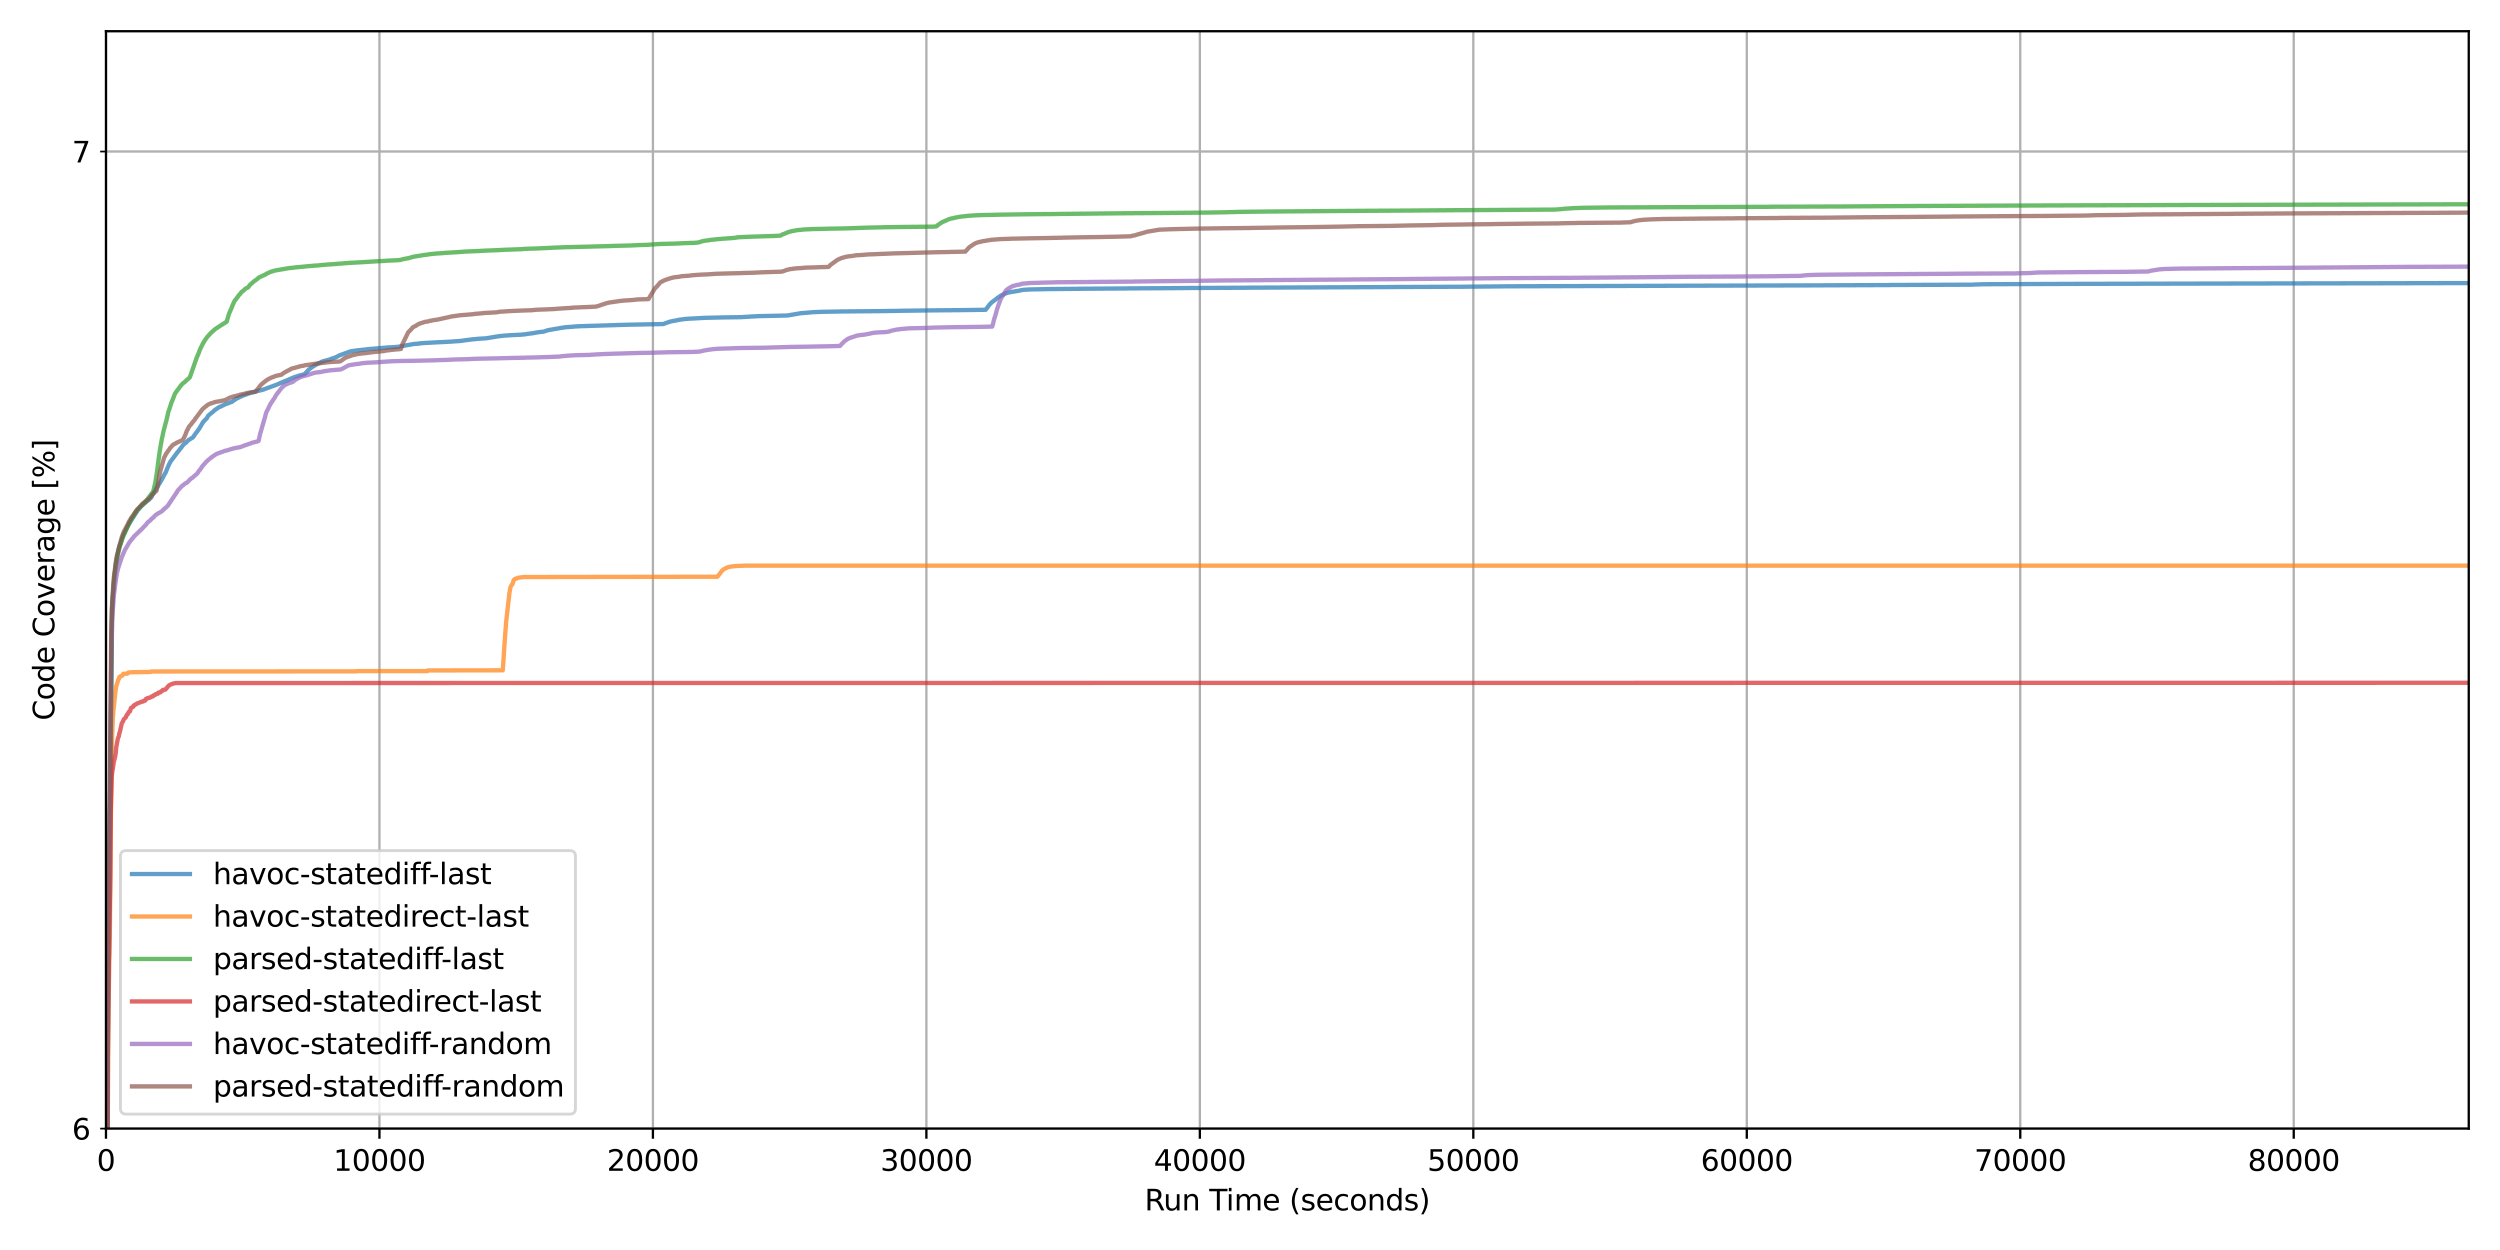 <?xml version="1.0" encoding="utf-8" standalone="no"?>
<!DOCTYPE svg PUBLIC "-//W3C//DTD SVG 1.1//EN"
  "http://www.w3.org/Graphics/SVG/1.1/DTD/svg11.dtd">
<svg xmlns:xlink="http://www.w3.org/1999/xlink" width="864pt" height="432pt" viewBox="0 0 864 432" xmlns="http://www.w3.org/2000/svg" version="1.1">
 <defs>
  <style type="text/css">*{stroke-linejoin: round; stroke-linecap: butt}</style>
 </defs>
 <g id="figure_1">
  <g id="patch_1">
   <path d="M 0 432 
L 864 432 
L 864 0 
L 0 0 
z
" style="fill: #ffffff"/>
  </g>
  <g id="axes_1">
   <g id="patch_2">
    <path d="M 36.625 390.04 
L 853.2 390.04 
L 853.2 10.8 
L 36.625 10.8 
z
" style="fill: #ffffff"/>
   </g>
   <g id="matplotlib.axis_1">
    <g id="xtick_1">
     <g id="line2d_1">
      <path d="M 36.625 390.04 
L 36.625 10.8 
" clip-path="url(#p56e01aa4b0)" style="fill: none; stroke: #b0b0b0; stroke-width: 0.8; stroke-linecap: square"/>
     </g>
     <g id="line2d_2">
      <defs>
       <path id="m31fcf80fd5" d="M 0 0 
L 0 3.5 
" style="stroke: #000000; stroke-width: 0.8"/>
      </defs>
      <g>
       <use xlink:href="#m31fcf80fd5" x="36.625" y="390.04" style="stroke: #000000; stroke-width: 0.8"/>
      </g>
     </g>
     <g id="text_1">
      <!-- 0 -->
      <g transform="translate(33.444 404.638) scale(0.1 -0.1)">
       <defs>
        <path id="DejaVuSans-30" d="M 2034 4250 
Q 1547 4250 1301 3770 
Q 1056 3291 1056 2328 
Q 1056 1369 1301 889 
Q 1547 409 2034 409 
Q 2525 409 2770 889 
Q 3016 1369 3016 2328 
Q 3016 3291 2770 3770 
Q 2525 4250 2034 4250 
z
M 2034 4750 
Q 2819 4750 3233 4129 
Q 3647 3509 3647 2328 
Q 3647 1150 3233 529 
Q 2819 -91 2034 -91 
Q 1250 -91 836 529 
Q 422 1150 422 2328 
Q 422 3509 836 4129 
Q 1250 4750 2034 4750 
z
" transform="scale(0.016)"/>
       </defs>
       <use xlink:href="#DejaVuSans-30"/>
      </g>
     </g>
    </g>
    <g id="xtick_2">
     <g id="line2d_3">
      <path d="M 131.136 390.04 
L 131.136 10.8 
" clip-path="url(#p56e01aa4b0)" style="fill: none; stroke: #b0b0b0; stroke-width: 0.8; stroke-linecap: square"/>
     </g>
     <g id="line2d_4">
      <g>
       <use xlink:href="#m31fcf80fd5" x="131.136" y="390.04" style="stroke: #000000; stroke-width: 0.8"/>
      </g>
     </g>
     <g id="text_2">
      <!-- 10000 -->
      <g transform="translate(115.23 404.638) scale(0.1 -0.1)">
       <defs>
        <path id="DejaVuSans-31" d="M 794 531 
L 1825 531 
L 1825 4091 
L 703 3866 
L 703 4441 
L 1819 4666 
L 2450 4666 
L 2450 531 
L 3481 531 
L 3481 0 
L 794 0 
L 794 531 
z
" transform="scale(0.016)"/>
       </defs>
       <use xlink:href="#DejaVuSans-31"/>
       <use xlink:href="#DejaVuSans-30" transform="translate(63.623 0)"/>
       <use xlink:href="#DejaVuSans-30" transform="translate(127.246 0)"/>
       <use xlink:href="#DejaVuSans-30" transform="translate(190.869 0)"/>
       <use xlink:href="#DejaVuSans-30" transform="translate(254.492 0)"/>
      </g>
     </g>
    </g>
    <g id="xtick_3">
     <g id="line2d_5">
      <path d="M 225.647 390.04 
L 225.647 10.8 
" clip-path="url(#p56e01aa4b0)" style="fill: none; stroke: #b0b0b0; stroke-width: 0.8; stroke-linecap: square"/>
     </g>
     <g id="line2d_6">
      <g>
       <use xlink:href="#m31fcf80fd5" x="225.647" y="390.04" style="stroke: #000000; stroke-width: 0.8"/>
      </g>
     </g>
     <g id="text_3">
      <!-- 20000 -->
      <g transform="translate(209.741 404.638) scale(0.1 -0.1)">
       <defs>
        <path id="DejaVuSans-32" d="M 1228 531 
L 3431 531 
L 3431 0 
L 469 0 
L 469 531 
Q 828 903 1448 1529 
Q 2069 2156 2228 2338 
Q 2531 2678 2651 2914 
Q 2772 3150 2772 3378 
Q 2772 3750 2511 3984 
Q 2250 4219 1831 4219 
Q 1534 4219 1204 4116 
Q 875 4013 500 3803 
L 500 4441 
Q 881 4594 1212 4672 
Q 1544 4750 1819 4750 
Q 2544 4750 2975 4387 
Q 3406 4025 3406 3419 
Q 3406 3131 3298 2873 
Q 3191 2616 2906 2266 
Q 2828 2175 2409 1742 
Q 1991 1309 1228 531 
z
" transform="scale(0.016)"/>
       </defs>
       <use xlink:href="#DejaVuSans-32"/>
       <use xlink:href="#DejaVuSans-30" transform="translate(63.623 0)"/>
       <use xlink:href="#DejaVuSans-30" transform="translate(127.246 0)"/>
       <use xlink:href="#DejaVuSans-30" transform="translate(190.869 0)"/>
       <use xlink:href="#DejaVuSans-30" transform="translate(254.492 0)"/>
      </g>
     </g>
    </g>
    <g id="xtick_4">
     <g id="line2d_7">
      <path d="M 320.158 390.04 
L 320.158 10.8 
" clip-path="url(#p56e01aa4b0)" style="fill: none; stroke: #b0b0b0; stroke-width: 0.8; stroke-linecap: square"/>
     </g>
     <g id="line2d_8">
      <g>
       <use xlink:href="#m31fcf80fd5" x="320.158" y="390.04" style="stroke: #000000; stroke-width: 0.8"/>
      </g>
     </g>
     <g id="text_4">
      <!-- 30000 -->
      <g transform="translate(304.252 404.638) scale(0.1 -0.1)">
       <defs>
        <path id="DejaVuSans-33" d="M 2597 2516 
Q 3050 2419 3304 2112 
Q 3559 1806 3559 1356 
Q 3559 666 3084 287 
Q 2609 -91 1734 -91 
Q 1441 -91 1130 -33 
Q 819 25 488 141 
L 488 750 
Q 750 597 1062 519 
Q 1375 441 1716 441 
Q 2309 441 2620 675 
Q 2931 909 2931 1356 
Q 2931 1769 2642 2001 
Q 2353 2234 1838 2234 
L 1294 2234 
L 1294 2753 
L 1863 2753 
Q 2328 2753 2575 2939 
Q 2822 3125 2822 3475 
Q 2822 3834 2567 4026 
Q 2313 4219 1838 4219 
Q 1578 4219 1281 4162 
Q 984 4106 628 3988 
L 628 4550 
Q 988 4650 1302 4700 
Q 1616 4750 1894 4750 
Q 2613 4750 3031 4423 
Q 3450 4097 3450 3541 
Q 3450 3153 3228 2886 
Q 3006 2619 2597 2516 
z
" transform="scale(0.016)"/>
       </defs>
       <use xlink:href="#DejaVuSans-33"/>
       <use xlink:href="#DejaVuSans-30" transform="translate(63.623 0)"/>
       <use xlink:href="#DejaVuSans-30" transform="translate(127.246 0)"/>
       <use xlink:href="#DejaVuSans-30" transform="translate(190.869 0)"/>
       <use xlink:href="#DejaVuSans-30" transform="translate(254.492 0)"/>
      </g>
     </g>
    </g>
    <g id="xtick_5">
     <g id="line2d_9">
      <path d="M 414.669 390.04 
L 414.669 10.8 
" clip-path="url(#p56e01aa4b0)" style="fill: none; stroke: #b0b0b0; stroke-width: 0.8; stroke-linecap: square"/>
     </g>
     <g id="line2d_10">
      <g>
       <use xlink:href="#m31fcf80fd5" x="414.669" y="390.04" style="stroke: #000000; stroke-width: 0.8"/>
      </g>
     </g>
     <g id="text_5">
      <!-- 40000 -->
      <g transform="translate(398.763 404.638) scale(0.1 -0.1)">
       <defs>
        <path id="DejaVuSans-34" d="M 2419 4116 
L 825 1625 
L 2419 1625 
L 2419 4116 
z
M 2253 4666 
L 3047 4666 
L 3047 1625 
L 3713 1625 
L 3713 1100 
L 3047 1100 
L 3047 0 
L 2419 0 
L 2419 1100 
L 313 1100 
L 313 1709 
L 2253 4666 
z
" transform="scale(0.016)"/>
       </defs>
       <use xlink:href="#DejaVuSans-34"/>
       <use xlink:href="#DejaVuSans-30" transform="translate(63.623 0)"/>
       <use xlink:href="#DejaVuSans-30" transform="translate(127.246 0)"/>
       <use xlink:href="#DejaVuSans-30" transform="translate(190.869 0)"/>
       <use xlink:href="#DejaVuSans-30" transform="translate(254.492 0)"/>
      </g>
     </g>
    </g>
    <g id="xtick_6">
     <g id="line2d_11">
      <path d="M 509.18 390.04 
L 509.18 10.8 
" clip-path="url(#p56e01aa4b0)" style="fill: none; stroke: #b0b0b0; stroke-width: 0.8; stroke-linecap: square"/>
     </g>
     <g id="line2d_12">
      <g>
       <use xlink:href="#m31fcf80fd5" x="509.18" y="390.04" style="stroke: #000000; stroke-width: 0.8"/>
      </g>
     </g>
     <g id="text_6">
      <!-- 50000 -->
      <g transform="translate(493.274 404.638) scale(0.1 -0.1)">
       <defs>
        <path id="DejaVuSans-35" d="M 691 4666 
L 3169 4666 
L 3169 4134 
L 1269 4134 
L 1269 2991 
Q 1406 3038 1543 3061 
Q 1681 3084 1819 3084 
Q 2600 3084 3056 2656 
Q 3513 2228 3513 1497 
Q 3513 744 3044 326 
Q 2575 -91 1722 -91 
Q 1428 -91 1123 -41 
Q 819 9 494 109 
L 494 744 
Q 775 591 1075 516 
Q 1375 441 1709 441 
Q 2250 441 2565 725 
Q 2881 1009 2881 1497 
Q 2881 1984 2565 2268 
Q 2250 2553 1709 2553 
Q 1456 2553 1204 2497 
Q 953 2441 691 2322 
L 691 4666 
z
" transform="scale(0.016)"/>
       </defs>
       <use xlink:href="#DejaVuSans-35"/>
       <use xlink:href="#DejaVuSans-30" transform="translate(63.623 0)"/>
       <use xlink:href="#DejaVuSans-30" transform="translate(127.246 0)"/>
       <use xlink:href="#DejaVuSans-30" transform="translate(190.869 0)"/>
       <use xlink:href="#DejaVuSans-30" transform="translate(254.492 0)"/>
      </g>
     </g>
    </g>
    <g id="xtick_7">
     <g id="line2d_13">
      <path d="M 603.691 390.04 
L 603.691 10.8 
" clip-path="url(#p56e01aa4b0)" style="fill: none; stroke: #b0b0b0; stroke-width: 0.8; stroke-linecap: square"/>
     </g>
     <g id="line2d_14">
      <g>
       <use xlink:href="#m31fcf80fd5" x="603.691" y="390.04" style="stroke: #000000; stroke-width: 0.8"/>
      </g>
     </g>
     <g id="text_7">
      <!-- 60000 -->
      <g transform="translate(587.785 404.638) scale(0.1 -0.1)">
       <defs>
        <path id="DejaVuSans-36" d="M 2113 2584 
Q 1688 2584 1439 2293 
Q 1191 2003 1191 1497 
Q 1191 994 1439 701 
Q 1688 409 2113 409 
Q 2538 409 2786 701 
Q 3034 994 3034 1497 
Q 3034 2003 2786 2293 
Q 2538 2584 2113 2584 
z
M 3366 4563 
L 3366 3988 
Q 3128 4100 2886 4159 
Q 2644 4219 2406 4219 
Q 1781 4219 1451 3797 
Q 1122 3375 1075 2522 
Q 1259 2794 1537 2939 
Q 1816 3084 2150 3084 
Q 2853 3084 3261 2657 
Q 3669 2231 3669 1497 
Q 3669 778 3244 343 
Q 2819 -91 2113 -91 
Q 1303 -91 875 529 
Q 447 1150 447 2328 
Q 447 3434 972 4092 
Q 1497 4750 2381 4750 
Q 2619 4750 2861 4703 
Q 3103 4656 3366 4563 
z
" transform="scale(0.016)"/>
       </defs>
       <use xlink:href="#DejaVuSans-36"/>
       <use xlink:href="#DejaVuSans-30" transform="translate(63.623 0)"/>
       <use xlink:href="#DejaVuSans-30" transform="translate(127.246 0)"/>
       <use xlink:href="#DejaVuSans-30" transform="translate(190.869 0)"/>
       <use xlink:href="#DejaVuSans-30" transform="translate(254.492 0)"/>
      </g>
     </g>
    </g>
    <g id="xtick_8">
     <g id="line2d_15">
      <path d="M 698.202 390.04 
L 698.202 10.8 
" clip-path="url(#p56e01aa4b0)" style="fill: none; stroke: #b0b0b0; stroke-width: 0.8; stroke-linecap: square"/>
     </g>
     <g id="line2d_16">
      <g>
       <use xlink:href="#m31fcf80fd5" x="698.202" y="390.04" style="stroke: #000000; stroke-width: 0.8"/>
      </g>
     </g>
     <g id="text_8">
      <!-- 70000 -->
      <g transform="translate(682.296 404.638) scale(0.1 -0.1)">
       <defs>
        <path id="DejaVuSans-37" d="M 525 4666 
L 3525 4666 
L 3525 4397 
L 1831 0 
L 1172 0 
L 2766 4134 
L 525 4134 
L 525 4666 
z
" transform="scale(0.016)"/>
       </defs>
       <use xlink:href="#DejaVuSans-37"/>
       <use xlink:href="#DejaVuSans-30" transform="translate(63.623 0)"/>
       <use xlink:href="#DejaVuSans-30" transform="translate(127.246 0)"/>
       <use xlink:href="#DejaVuSans-30" transform="translate(190.869 0)"/>
       <use xlink:href="#DejaVuSans-30" transform="translate(254.492 0)"/>
      </g>
     </g>
    </g>
    <g id="xtick_9">
     <g id="line2d_17">
      <path d="M 792.713 390.04 
L 792.713 10.8 
" clip-path="url(#p56e01aa4b0)" style="fill: none; stroke: #b0b0b0; stroke-width: 0.8; stroke-linecap: square"/>
     </g>
     <g id="line2d_18">
      <g>
       <use xlink:href="#m31fcf80fd5" x="792.713" y="390.04" style="stroke: #000000; stroke-width: 0.8"/>
      </g>
     </g>
     <g id="text_9">
      <!-- 80000 -->
      <g transform="translate(776.807 404.638) scale(0.1 -0.1)">
       <defs>
        <path id="DejaVuSans-38" d="M 2034 2216 
Q 1584 2216 1326 1975 
Q 1069 1734 1069 1313 
Q 1069 891 1326 650 
Q 1584 409 2034 409 
Q 2484 409 2743 651 
Q 3003 894 3003 1313 
Q 3003 1734 2745 1975 
Q 2488 2216 2034 2216 
z
M 1403 2484 
Q 997 2584 770 2862 
Q 544 3141 544 3541 
Q 544 4100 942 4425 
Q 1341 4750 2034 4750 
Q 2731 4750 3128 4425 
Q 3525 4100 3525 3541 
Q 3525 3141 3298 2862 
Q 3072 2584 2669 2484 
Q 3125 2378 3379 2068 
Q 3634 1759 3634 1313 
Q 3634 634 3220 271 
Q 2806 -91 2034 -91 
Q 1263 -91 848 271 
Q 434 634 434 1313 
Q 434 1759 690 2068 
Q 947 2378 1403 2484 
z
M 1172 3481 
Q 1172 3119 1398 2916 
Q 1625 2713 2034 2713 
Q 2441 2713 2670 2916 
Q 2900 3119 2900 3481 
Q 2900 3844 2670 4047 
Q 2441 4250 2034 4250 
Q 1625 4250 1398 4047 
Q 1172 3844 1172 3481 
z
" transform="scale(0.016)"/>
       </defs>
       <use xlink:href="#DejaVuSans-38"/>
       <use xlink:href="#DejaVuSans-30" transform="translate(63.623 0)"/>
       <use xlink:href="#DejaVuSans-30" transform="translate(127.246 0)"/>
       <use xlink:href="#DejaVuSans-30" transform="translate(190.869 0)"/>
       <use xlink:href="#DejaVuSans-30" transform="translate(254.492 0)"/>
      </g>
     </g>
    </g>
    <g id="text_10">
     <!-- Run Time (seconds) -->
     <g transform="translate(395.575 418.317) scale(0.1 -0.1)">
      <defs>
       <path id="DejaVuSans-52" d="M 2841 2188 
Q 3044 2119 3236 1894 
Q 3428 1669 3622 1275 
L 4263 0 
L 3584 0 
L 2988 1197 
Q 2756 1666 2539 1819 
Q 2322 1972 1947 1972 
L 1259 1972 
L 1259 0 
L 628 0 
L 628 4666 
L 2053 4666 
Q 2853 4666 3247 4331 
Q 3641 3997 3641 3322 
Q 3641 2881 3436 2590 
Q 3231 2300 2841 2188 
z
M 1259 4147 
L 1259 2491 
L 2053 2491 
Q 2509 2491 2742 2702 
Q 2975 2913 2975 3322 
Q 2975 3731 2742 3939 
Q 2509 4147 2053 4147 
L 1259 4147 
z
" transform="scale(0.016)"/>
       <path id="DejaVuSans-75" d="M 544 1381 
L 544 3500 
L 1119 3500 
L 1119 1403 
Q 1119 906 1312 657 
Q 1506 409 1894 409 
Q 2359 409 2629 706 
Q 2900 1003 2900 1516 
L 2900 3500 
L 3475 3500 
L 3475 0 
L 2900 0 
L 2900 538 
Q 2691 219 2414 64 
Q 2138 -91 1772 -91 
Q 1169 -91 856 284 
Q 544 659 544 1381 
z
M 1991 3584 
L 1991 3584 
z
" transform="scale(0.016)"/>
       <path id="DejaVuSans-6e" d="M 3513 2113 
L 3513 0 
L 2938 0 
L 2938 2094 
Q 2938 2591 2744 2837 
Q 2550 3084 2163 3084 
Q 1697 3084 1428 2787 
Q 1159 2491 1159 1978 
L 1159 0 
L 581 0 
L 581 3500 
L 1159 3500 
L 1159 2956 
Q 1366 3272 1645 3428 
Q 1925 3584 2291 3584 
Q 2894 3584 3203 3211 
Q 3513 2838 3513 2113 
z
" transform="scale(0.016)"/>
       <path id="DejaVuSans-20" transform="scale(0.016)"/>
       <path id="DejaVuSans-54" d="M -19 4666 
L 3928 4666 
L 3928 4134 
L 2272 4134 
L 2272 0 
L 1638 0 
L 1638 4134 
L -19 4134 
L -19 4666 
z
" transform="scale(0.016)"/>
       <path id="DejaVuSans-69" d="M 603 3500 
L 1178 3500 
L 1178 0 
L 603 0 
L 603 3500 
z
M 603 4863 
L 1178 4863 
L 1178 4134 
L 603 4134 
L 603 4863 
z
" transform="scale(0.016)"/>
       <path id="DejaVuSans-6d" d="M 3328 2828 
Q 3544 3216 3844 3400 
Q 4144 3584 4550 3584 
Q 5097 3584 5394 3201 
Q 5691 2819 5691 2113 
L 5691 0 
L 5113 0 
L 5113 2094 
Q 5113 2597 4934 2840 
Q 4756 3084 4391 3084 
Q 3944 3084 3684 2787 
Q 3425 2491 3425 1978 
L 3425 0 
L 2847 0 
L 2847 2094 
Q 2847 2600 2669 2842 
Q 2491 3084 2119 3084 
Q 1678 3084 1418 2786 
Q 1159 2488 1159 1978 
L 1159 0 
L 581 0 
L 581 3500 
L 1159 3500 
L 1159 2956 
Q 1356 3278 1631 3431 
Q 1906 3584 2284 3584 
Q 2666 3584 2933 3390 
Q 3200 3197 3328 2828 
z
" transform="scale(0.016)"/>
       <path id="DejaVuSans-65" d="M 3597 1894 
L 3597 1613 
L 953 1613 
Q 991 1019 1311 708 
Q 1631 397 2203 397 
Q 2534 397 2845 478 
Q 3156 559 3463 722 
L 3463 178 
Q 3153 47 2828 -22 
Q 2503 -91 2169 -91 
Q 1331 -91 842 396 
Q 353 884 353 1716 
Q 353 2575 817 3079 
Q 1281 3584 2069 3584 
Q 2775 3584 3186 3129 
Q 3597 2675 3597 1894 
z
M 3022 2063 
Q 3016 2534 2758 2815 
Q 2500 3097 2075 3097 
Q 1594 3097 1305 2825 
Q 1016 2553 972 2059 
L 3022 2063 
z
" transform="scale(0.016)"/>
       <path id="DejaVuSans-28" d="M 1984 4856 
Q 1566 4138 1362 3434 
Q 1159 2731 1159 2009 
Q 1159 1288 1364 580 
Q 1569 -128 1984 -844 
L 1484 -844 
Q 1016 -109 783 600 
Q 550 1309 550 2009 
Q 550 2706 781 3412 
Q 1013 4119 1484 4856 
L 1984 4856 
z
" transform="scale(0.016)"/>
       <path id="DejaVuSans-73" d="M 2834 3397 
L 2834 2853 
Q 2591 2978 2328 3040 
Q 2066 3103 1784 3103 
Q 1356 3103 1142 2972 
Q 928 2841 928 2578 
Q 928 2378 1081 2264 
Q 1234 2150 1697 2047 
L 1894 2003 
Q 2506 1872 2764 1633 
Q 3022 1394 3022 966 
Q 3022 478 2636 193 
Q 2250 -91 1575 -91 
Q 1294 -91 989 -36 
Q 684 19 347 128 
L 347 722 
Q 666 556 975 473 
Q 1284 391 1588 391 
Q 1994 391 2212 530 
Q 2431 669 2431 922 
Q 2431 1156 2273 1281 
Q 2116 1406 1581 1522 
L 1381 1569 
Q 847 1681 609 1914 
Q 372 2147 372 2553 
Q 372 3047 722 3315 
Q 1072 3584 1716 3584 
Q 2034 3584 2315 3537 
Q 2597 3491 2834 3397 
z
" transform="scale(0.016)"/>
       <path id="DejaVuSans-63" d="M 3122 3366 
L 3122 2828 
Q 2878 2963 2633 3030 
Q 2388 3097 2138 3097 
Q 1578 3097 1268 2742 
Q 959 2388 959 1747 
Q 959 1106 1268 751 
Q 1578 397 2138 397 
Q 2388 397 2633 464 
Q 2878 531 3122 666 
L 3122 134 
Q 2881 22 2623 -34 
Q 2366 -91 2075 -91 
Q 1284 -91 818 406 
Q 353 903 353 1747 
Q 353 2603 823 3093 
Q 1294 3584 2113 3584 
Q 2378 3584 2631 3529 
Q 2884 3475 3122 3366 
z
" transform="scale(0.016)"/>
       <path id="DejaVuSans-6f" d="M 1959 3097 
Q 1497 3097 1228 2736 
Q 959 2375 959 1747 
Q 959 1119 1226 758 
Q 1494 397 1959 397 
Q 2419 397 2687 759 
Q 2956 1122 2956 1747 
Q 2956 2369 2687 2733 
Q 2419 3097 1959 3097 
z
M 1959 3584 
Q 2709 3584 3137 3096 
Q 3566 2609 3566 1747 
Q 3566 888 3137 398 
Q 2709 -91 1959 -91 
Q 1206 -91 779 398 
Q 353 888 353 1747 
Q 353 2609 779 3096 
Q 1206 3584 1959 3584 
z
" transform="scale(0.016)"/>
       <path id="DejaVuSans-64" d="M 2906 2969 
L 2906 4863 
L 3481 4863 
L 3481 0 
L 2906 0 
L 2906 525 
Q 2725 213 2448 61 
Q 2172 -91 1784 -91 
Q 1150 -91 751 415 
Q 353 922 353 1747 
Q 353 2572 751 3078 
Q 1150 3584 1784 3584 
Q 2172 3584 2448 3432 
Q 2725 3281 2906 2969 
z
M 947 1747 
Q 947 1113 1208 752 
Q 1469 391 1925 391 
Q 2381 391 2643 752 
Q 2906 1113 2906 1747 
Q 2906 2381 2643 2742 
Q 2381 3103 1925 3103 
Q 1469 3103 1208 2742 
Q 947 2381 947 1747 
z
" transform="scale(0.016)"/>
       <path id="DejaVuSans-29" d="M 513 4856 
L 1013 4856 
Q 1481 4119 1714 3412 
Q 1947 2706 1947 2009 
Q 1947 1309 1714 600 
Q 1481 -109 1013 -844 
L 513 -844 
Q 928 -128 1133 580 
Q 1338 1288 1338 2009 
Q 1338 2731 1133 3434 
Q 928 4138 513 4856 
z
" transform="scale(0.016)"/>
      </defs>
      <use xlink:href="#DejaVuSans-52"/>
      <use xlink:href="#DejaVuSans-75" transform="translate(64.982 0)"/>
      <use xlink:href="#DejaVuSans-6e" transform="translate(128.361 0)"/>
      <use xlink:href="#DejaVuSans-20" transform="translate(191.74 0)"/>
      <use xlink:href="#DejaVuSans-54" transform="translate(223.527 0)"/>
      <use xlink:href="#DejaVuSans-69" transform="translate(281.486 0)"/>
      <use xlink:href="#DejaVuSans-6d" transform="translate(309.27 0)"/>
      <use xlink:href="#DejaVuSans-65" transform="translate(406.682 0)"/>
      <use xlink:href="#DejaVuSans-20" transform="translate(468.205 0)"/>
      <use xlink:href="#DejaVuSans-28" transform="translate(499.992 0)"/>
      <use xlink:href="#DejaVuSans-73" transform="translate(539.006 0)"/>
      <use xlink:href="#DejaVuSans-65" transform="translate(591.105 0)"/>
      <use xlink:href="#DejaVuSans-63" transform="translate(652.629 0)"/>
      <use xlink:href="#DejaVuSans-6f" transform="translate(707.609 0)"/>
      <use xlink:href="#DejaVuSans-6e" transform="translate(768.791 0)"/>
      <use xlink:href="#DejaVuSans-64" transform="translate(832.17 0)"/>
      <use xlink:href="#DejaVuSans-73" transform="translate(895.646 0)"/>
      <use xlink:href="#DejaVuSans-29" transform="translate(947.746 0)"/>
     </g>
    </g>
   </g>
   <g id="matplotlib.axis_2">
    <g id="ytick_1">
     <g id="line2d_19">
      <path d="M 36.625 390.04 
L 853.2 390.04 
" clip-path="url(#p56e01aa4b0)" style="fill: none; stroke: #b0b0b0; stroke-width: 0.8; stroke-linecap: square"/>
     </g>
     <g id="line2d_20">
      <defs>
       <path id="meef3711d45" d="M 0 0 
L -2 0 
" style="stroke: #000000; stroke-width: 0.6"/>
      </defs>
      <g>
       <use xlink:href="#meef3711d45" x="36.625" y="390.04" style="stroke: #000000; stroke-width: 0.6"/>
      </g>
     </g>
     <g id="text_11">
      <!-- 6 -->
      <g transform="translate(24.863 393.839) scale(0.1 -0.1)">
       <use xlink:href="#DejaVuSans-36"/>
      </g>
     </g>
    </g>
    <g id="ytick_2">
     <g id="line2d_21">
      <path d="M 36.625 52.36 
L 853.2 52.36 
" clip-path="url(#p56e01aa4b0)" style="fill: none; stroke: #b0b0b0; stroke-width: 0.8; stroke-linecap: square"/>
     </g>
     <g id="line2d_22">
      <g>
       <use xlink:href="#meef3711d45" x="36.625" y="52.36" style="stroke: #000000; stroke-width: 0.6"/>
      </g>
     </g>
     <g id="text_12">
      <!-- 7 -->
      <g transform="translate(24.863 56.159) scale(0.1 -0.1)">
       <use xlink:href="#DejaVuSans-37"/>
      </g>
     </g>
    </g>
    <g id="text_13">
     <!-- Code Coverage [%] -->
     <g transform="translate(18.783 249.009) rotate(-90) scale(0.1 -0.1)">
      <defs>
       <path id="DejaVuSans-43" d="M 4122 4306 
L 4122 3641 
Q 3803 3938 3442 4084 
Q 3081 4231 2675 4231 
Q 1875 4231 1450 3742 
Q 1025 3253 1025 2328 
Q 1025 1406 1450 917 
Q 1875 428 2675 428 
Q 3081 428 3442 575 
Q 3803 722 4122 1019 
L 4122 359 
Q 3791 134 3420 21 
Q 3050 -91 2638 -91 
Q 1578 -91 968 557 
Q 359 1206 359 2328 
Q 359 3453 968 4101 
Q 1578 4750 2638 4750 
Q 3056 4750 3426 4639 
Q 3797 4528 4122 4306 
z
" transform="scale(0.016)"/>
       <path id="DejaVuSans-76" d="M 191 3500 
L 800 3500 
L 1894 563 
L 2988 3500 
L 3597 3500 
L 2284 0 
L 1503 0 
L 191 3500 
z
" transform="scale(0.016)"/>
       <path id="DejaVuSans-72" d="M 2631 2963 
Q 2534 3019 2420 3045 
Q 2306 3072 2169 3072 
Q 1681 3072 1420 2755 
Q 1159 2438 1159 1844 
L 1159 0 
L 581 0 
L 581 3500 
L 1159 3500 
L 1159 2956 
Q 1341 3275 1631 3429 
Q 1922 3584 2338 3584 
Q 2397 3584 2469 3576 
Q 2541 3569 2628 3553 
L 2631 2963 
z
" transform="scale(0.016)"/>
       <path id="DejaVuSans-61" d="M 2194 1759 
Q 1497 1759 1228 1600 
Q 959 1441 959 1056 
Q 959 750 1161 570 
Q 1363 391 1709 391 
Q 2188 391 2477 730 
Q 2766 1069 2766 1631 
L 2766 1759 
L 2194 1759 
z
M 3341 1997 
L 3341 0 
L 2766 0 
L 2766 531 
Q 2569 213 2275 61 
Q 1981 -91 1556 -91 
Q 1019 -91 701 211 
Q 384 513 384 1019 
Q 384 1609 779 1909 
Q 1175 2209 1959 2209 
L 2766 2209 
L 2766 2266 
Q 2766 2663 2505 2880 
Q 2244 3097 1772 3097 
Q 1472 3097 1187 3025 
Q 903 2953 641 2809 
L 641 3341 
Q 956 3463 1253 3523 
Q 1550 3584 1831 3584 
Q 2591 3584 2966 3190 
Q 3341 2797 3341 1997 
z
" transform="scale(0.016)"/>
       <path id="DejaVuSans-67" d="M 2906 1791 
Q 2906 2416 2648 2759 
Q 2391 3103 1925 3103 
Q 1463 3103 1205 2759 
Q 947 2416 947 1791 
Q 947 1169 1205 825 
Q 1463 481 1925 481 
Q 2391 481 2648 825 
Q 2906 1169 2906 1791 
z
M 3481 434 
Q 3481 -459 3084 -895 
Q 2688 -1331 1869 -1331 
Q 1566 -1331 1297 -1286 
Q 1028 -1241 775 -1147 
L 775 -588 
Q 1028 -725 1275 -790 
Q 1522 -856 1778 -856 
Q 2344 -856 2625 -561 
Q 2906 -266 2906 331 
L 2906 616 
Q 2728 306 2450 153 
Q 2172 0 1784 0 
Q 1141 0 747 490 
Q 353 981 353 1791 
Q 353 2603 747 3093 
Q 1141 3584 1784 3584 
Q 2172 3584 2450 3431 
Q 2728 3278 2906 2969 
L 2906 3500 
L 3481 3500 
L 3481 434 
z
" transform="scale(0.016)"/>
       <path id="DejaVuSans-5b" d="M 550 4863 
L 1875 4863 
L 1875 4416 
L 1125 4416 
L 1125 -397 
L 1875 -397 
L 1875 -844 
L 550 -844 
L 550 4863 
z
" transform="scale(0.016)"/>
       <path id="DejaVuSans-25" d="M 4653 2053 
Q 4381 2053 4226 1822 
Q 4072 1591 4072 1178 
Q 4072 772 4226 539 
Q 4381 306 4653 306 
Q 4919 306 5073 539 
Q 5228 772 5228 1178 
Q 5228 1588 5073 1820 
Q 4919 2053 4653 2053 
z
M 4653 2450 
Q 5147 2450 5437 2106 
Q 5728 1763 5728 1178 
Q 5728 594 5436 251 
Q 5144 -91 4653 -91 
Q 4153 -91 3862 251 
Q 3572 594 3572 1178 
Q 3572 1766 3864 2108 
Q 4156 2450 4653 2450 
z
M 1428 4353 
Q 1159 4353 1004 4120 
Q 850 3888 850 3481 
Q 850 3069 1003 2837 
Q 1156 2606 1428 2606 
Q 1700 2606 1854 2837 
Q 2009 3069 2009 3481 
Q 2009 3884 1853 4118 
Q 1697 4353 1428 4353 
z
M 4250 4750 
L 4750 4750 
L 1831 -91 
L 1331 -91 
L 4250 4750 
z
M 1428 4750 
Q 1922 4750 2215 4408 
Q 2509 4066 2509 3481 
Q 2509 2891 2217 2550 
Q 1925 2209 1428 2209 
Q 931 2209 642 2551 
Q 353 2894 353 3481 
Q 353 4063 643 4406 
Q 934 4750 1428 4750 
z
" transform="scale(0.016)"/>
       <path id="DejaVuSans-5d" d="M 1947 4863 
L 1947 -844 
L 622 -844 
L 622 -397 
L 1369 -397 
L 1369 4416 
L 622 4416 
L 622 4863 
L 1947 4863 
z
" transform="scale(0.016)"/>
      </defs>
      <use xlink:href="#DejaVuSans-43"/>
      <use xlink:href="#DejaVuSans-6f" transform="translate(69.824 0)"/>
      <use xlink:href="#DejaVuSans-64" transform="translate(131.006 0)"/>
      <use xlink:href="#DejaVuSans-65" transform="translate(194.482 0)"/>
      <use xlink:href="#DejaVuSans-20" transform="translate(256.006 0)"/>
      <use xlink:href="#DejaVuSans-43" transform="translate(287.793 0)"/>
      <use xlink:href="#DejaVuSans-6f" transform="translate(357.617 0)"/>
      <use xlink:href="#DejaVuSans-76" transform="translate(418.799 0)"/>
      <use xlink:href="#DejaVuSans-65" transform="translate(477.979 0)"/>
      <use xlink:href="#DejaVuSans-72" transform="translate(539.502 0)"/>
      <use xlink:href="#DejaVuSans-61" transform="translate(580.615 0)"/>
      <use xlink:href="#DejaVuSans-67" transform="translate(641.895 0)"/>
      <use xlink:href="#DejaVuSans-65" transform="translate(705.371 0)"/>
      <use xlink:href="#DejaVuSans-20" transform="translate(766.895 0)"/>
      <use xlink:href="#DejaVuSans-5b" transform="translate(798.682 0)"/>
      <use xlink:href="#DejaVuSans-25" transform="translate(837.695 0)"/>
      <use xlink:href="#DejaVuSans-5d" transform="translate(932.715 0)"/>
     </g>
    </g>
   </g>
   <g id="line2d_23">
    <path d="M 36.998 433 
L 37.296 357.464 
L 37.589 318.698 
L 37.598 319.273 
L 37.636 315.401 
L 37.816 295.546 
L 37.825 296.379 
L 37.835 296.528 
L 37.854 295.375 
L 37.995 286.759 
L 38.704 213.653 
L 38.969 206.927 
L 39.933 195.441 
L 40.585 191.74 
L 40.623 191.623 
L 40.783 190.949 
L 40.812 190.824 
L 41.02 189.648 
L 41.076 189.444 
L 41.502 188.038 
L 42.324 185.767 
L 42.485 185.337 
L 42.56 185.189 
L 42.73 184.809 
L 42.768 184.678 
L 43.033 184.218 
L 43.212 183.746 
L 43.26 183.657 
L 43.477 183.174 
L 43.609 182.93 
L 43.95 182.175 
L 44.016 182.057 
L 44.205 181.613 
L 44.328 181.451 
L 47.475 176.511 
L 47.588 176.319 
L 47.787 176.132 
L 47.938 175.991 
L 48.165 175.743 
L 48.325 175.498 
L 48.722 174.996 
L 48.864 174.872 
L 49.091 174.616 
L 49.289 174.532 
L 49.431 174.407 
L 49.497 174.324 
L 49.639 174.139 
L 49.819 174.041 
L 49.998 173.91 
L 50.131 173.81 
L 50.31 173.641 
L 50.443 173.535 
L 51.312 172.804 
L 51.558 172.652 
L 51.907 172.175 
L 52.087 172.085 
L 52.248 171.89 
L 52.371 171.75 
L 52.692 170.979 
L 52.767 170.889 
L 52.966 170.547 
L 54.261 168.379 
L 54.421 168.268 
L 54.686 167.701 
L 54.781 167.619 
L 54.922 167.369 
L 55.017 167.247 
L 55.187 166.961 
L 55.593 166.299 
L 55.763 165.971 
L 55.952 165.676 
L 56.482 164.676 
L 56.557 164.532 
L 56.784 164.009 
L 56.898 163.861 
L 57.153 163.492 
L 57.228 163.333 
L 58.06 161.304 
L 58.363 160.619 
L 58.599 160.135 
L 58.703 160.011 
L 58.873 159.605 
L 61.349 156.281 
L 61.462 156.18 
L 62.048 155.434 
L 62.162 155.276 
L 62.559 154.778 
L 62.653 154.68 
L 62.814 154.434 
L 62.88 154.331 
L 63.523 153.529 
L 63.778 153.351 
L 64.232 153.058 
L 64.44 152.76 
L 64.704 152.555 
L 64.855 152.404 
L 65.111 152.13 
L 65.243 152.019 
L 65.422 151.914 
L 65.725 151.749 
L 65.886 151.64 
L 66.15 151.488 
L 66.339 151.37 
L 66.604 151.225 
L 66.783 151.006 
L 66.916 150.814 
L 67.143 150.48 
L 67.738 149.622 
L 67.88 149.46 
L 68.078 149.211 
L 68.891 148.083 
L 69.071 147.748 
L 69.203 147.552 
L 69.694 146.72 
L 69.742 146.61 
L 70.176 145.901 
L 70.261 145.792 
L 70.45 145.606 
L 70.743 145.261 
L 71.065 144.955 
L 71.235 144.801 
L 71.377 144.704 
L 71.575 144.345 
L 71.802 143.899 
L 72.038 143.63 
L 72.293 143.377 
L 72.445 143.254 
L 72.709 143.041 
L 72.946 142.814 
L 73.097 142.708 
L 73.286 142.569 
L 73.446 142.44 
L 73.607 142.326 
L 73.891 142.028 
L 73.995 141.934 
L 74.155 141.776 
L 75.28 141.014 
L 75.611 140.773 
L 75.781 140.671 
L 76.159 140.563 
L 76.386 140.436 
L 76.802 140.246 
L 77.019 140.133 
L 77.406 139.953 
L 77.577 139.852 
L 78.021 139.652 
L 78.342 139.536 
L 78.673 139.43 
L 79.335 139.159 
L 79.618 139.061 
L 79.788 138.989 
L 80.157 138.879 
L 80.79 138.379 
L 80.96 138.26 
L 81.281 138.097 
L 81.47 137.934 
L 81.707 137.775 
L 83.115 137.097 
L 83.323 137.018 
L 83.55 136.92 
L 83.739 136.8 
L 86.971 135.626 
L 89.674 134.983 
L 89.825 134.945 
L 90.317 134.858 
L 90.458 134.792 
L 90.893 134.682 
L 94.787 133.244 
L 95.146 133.135 
L 100.165 131.013 
L 100.571 130.824 
L 100.864 130.724 
L 101.072 130.62 
L 101.545 130.417 
L 101.705 130.368 
L 103.492 129.773 
L 104.059 129.664 
L 105.042 129.361 
L 105.193 129.31 
L 105.637 128.931 
L 105.854 128.68 
L 106.015 128.548 
L 106.28 128.199 
L 106.752 127.724 
L 107.026 127.496 
L 107.244 127.301 
L 107.489 127.14 
L 107.669 126.999 
L 107.858 126.892 
L 108.321 126.575 
L 108.472 126.464 
L 108.69 126.351 
L 108.935 126.193 
L 109.257 126.022 
L 109.398 125.911 
L 109.729 125.732 
L 109.956 125.638 
L 110.098 125.589 
L 110.325 125.478 
L 110.627 125.331 
L 110.797 125.222 
L 111.147 125.024 
L 111.506 124.919 
L 111.752 124.83 
L 113.236 124.428 
L 113.415 124.401 
L 113.765 124.29 
L 114.464 124.04 
L 114.748 123.907 
L 115.097 123.798 
L 115.315 123.737 
L 115.948 123.5 
L 116.099 123.433 
L 116.373 123.324 
L 117.167 122.891 
L 117.404 122.78 
L 120.57 121.638 
L 120.863 121.538 
L 121.014 121.472 
L 121.524 121.363 
L 121.959 121.307 
L 122.639 121.196 
L 123.112 121.127 
L 124.076 121.018 
L 124.322 120.995 
L 125.39 120.886 
L 125.541 120.869 
L 126.496 120.759 
L 127.904 120.591 
L 129.454 120.484 
L 129.652 120.462 
L 130.966 120.36 
L 131.117 120.345 
L 132.251 120.236 
L 132.402 120.22 
L 133.707 120.114 
L 133.839 120.082 
L 136.164 119.972 
L 136.41 119.953 
L 137.61 119.842 
L 142.997 118.885 
L 144.368 118.791 
L 144.5 118.75 
L 145.492 118.647 
L 145.615 118.609 
L 147.307 118.506 
L 147.458 118.493 
L 149.726 118.384 
L 149.887 118.361 
L 150.227 118.345 
L 152.581 118.234 
L 153.318 118.2 
L 155.529 118.089 
L 155.718 118.076 
L 157.136 117.971 
L 157.278 117.956 
L 159.036 117.847 
L 159.319 117.802 
L 160.123 117.701 
L 160.293 117.665 
L 162.041 117.431 
L 162.882 117.322 
L 163.308 117.27 
L 164.706 117.159 
L 165.179 117.088 
L 167.05 116.977 
L 167.882 116.925 
L 168.619 116.814 
L 172.021 116.252 
L 172.9 116.143 
L 173.174 116.107 
L 174.375 115.982 
L 176.104 115.871 
L 176.964 115.813 
L 179.431 115.703 
L 180.234 115.656 
L 181.473 115.545 
L 182.077 115.423 
L 183.703 115.214 
L 184.478 115.114 
L 184.667 115.041 
L 185.338 114.938 
L 185.508 114.901 
L 186.359 114.79 
L 186.567 114.74 
L 187.597 114.648 
L 188.107 114.545 
L 188.315 114.463 
L 189.081 114.208 
L 189.251 114.152 
L 189.771 114.041 
L 194.156 113.285 
L 194.855 113.191 
L 194.988 113.167 
L 195.196 113.116 
L 196.651 113.006 
L 197.01 112.98 
L 198.381 112.877 
L 198.522 112.839 
L 200.639 112.729 
L 201.282 112.714 
L 204.609 112.604 
L 205.242 112.591 
L 208.663 112.48 
L 209.325 112.461 
L 212.756 112.362 
L 212.888 112.344 
L 216.64 112.235 
L 216.829 112.224 
L 222.944 112.115 
L 223.095 112.102 
L 229.068 111.997 
L 229.248 111.971 
L 229.616 111.861 
L 229.777 111.773 
L 229.957 111.726 
L 230.202 111.623 
L 230.439 111.539 
L 230.779 111.431 
L 231.327 111.234 
L 231.743 111.124 
L 231.96 111.06 
L 232.556 110.954 
L 232.754 110.89 
L 233.558 110.786 
L 233.822 110.713 
L 234.247 110.602 
L 234.54 110.554 
L 235.278 110.443 
L 236.969 110.221 
L 238.529 110.113 
L 238.756 110.107 
L 239.493 110.073 
L 241.449 109.967 
L 241.61 109.948 
L 243.793 109.842 
L 244.02 109.836 
L 248.764 109.73 
L 249.001 109.718 
L 256.174 109.608 
L 257.034 109.55 
L 258.962 109.44 
L 259.35 109.402 
L 261.533 109.292 
L 262.308 109.251 
L 267.496 109.143 
L 267.799 109.139 
L 272.213 109.029 
L 272.524 108.971 
L 276.9 108.218 
L 278.45 108.108 
L 278.602 108.093 
L 279.584 108.011 
L 280.823 107.903 
L 281.163 107.884 
L 283.677 107.776 
L 283.998 107.766 
L 290.519 107.656 
L 290.671 107.645 
L 302.796 107.535 
L 303.373 107.533 
L 310.934 107.423 
L 311.605 107.402 
L 320.29 107.292 
L 320.451 107.283 
L 332.662 107.173 
L 333.276 107.163 
L 340.648 107.059 
L 341.706 105.646 
L 341.905 105.337 
L 341.999 105.258 
L 342.151 105.078 
L 342.897 104.358 
L 343.077 104.255 
L 343.531 103.883 
L 343.729 103.782 
L 344.164 103.435 
L 344.268 103.346 
L 344.419 103.21 
L 344.532 103.109 
L 344.702 102.975 
L 344.854 102.874 
L 345.137 102.707 
L 345.307 102.597 
L 345.459 102.461 
L 345.704 102.338 
L 345.808 102.237 
L 346.12 102.038 
L 346.394 101.934 
L 346.583 101.876 
L 346.678 101.776 
L 346.895 101.686 
L 347.15 101.586 
L 347.415 101.441 
L 347.746 101.34 
L 347.925 101.295 
L 348.143 101.206 
L 348.275 101.139 
L 348.918 101.038 
L 349.059 100.983 
L 352.377 100.441 
L 352.698 100.331 
L 352.868 100.298 
L 353.558 100.195 
L 353.738 100.151 
L 355.855 100.043 
L 356.006 100.032 
L 361.478 99.929 
L 361.629 99.914 
L 373.122 99.805 
L 373.273 99.794 
L 389.68 99.689 
L 389.813 99.671 
L 408.781 99.561 
L 408.913 99.542 
L 430.717 99.44 
L 430.849 99.422 
L 456.783 99.314 
L 457.095 99.31 
L 481.356 99.202 
L 481.507 99.191 
L 506.931 99.09 
L 507.063 99.076 
L 519.869 98.966 
L 520.209 98.947 
L 555.774 98.838 
L 556.35 98.836 
L 589.647 98.726 
L 590.223 98.724 
L 629.965 98.62 
L 630.116 98.609 
L 653.47 98.516 
L 653.593 98.495 
L 681.455 98.386 
L 682.23 98.345 
L 685.339 98.235 
L 685.953 98.226 
L 713.825 98.118 
L 714.137 98.112 
L 763.755 98.003 
L 764.331 98.001 
L 825.291 97.893 
L 825.603 97.889 
L 853.209 97.83 
L 853.209 97.83 
" clip-path="url(#p56e01aa4b0)" style="fill: none; stroke: #1f77b4; stroke-opacity: 0.7; stroke-width: 1.5; stroke-linecap: square"/>
   </g>
   <g id="line2d_24">
    <path d="M 37 433 
L 37.211 391.061 
L 37.485 354.116 
L 37.495 355.745 
L 37.608 342.284 
L 37.844 329.48 
L 37.854 330.404 
L 37.91 325.75 
L 37.92 326.845 
L 38.109 307.698 
L 38.279 284.993 
L 38.392 276.618 
L 38.6 260.105 
L 38.969 248.559 
L 39.177 245.829 
L 39.98 238.325 
L 39.999 238.325 
L 40.16 237.184 
L 40.954 234.743 
L 41.105 234.634 
L 41.247 233.985 
L 41.436 233.904 
L 41.558 233.869 
L 41.587 233.869 
L 41.71 233.643 
L 42.201 233.534 
L 42.532 233.076 
L 42.645 232.862 
L 44.016 232.817 
L 44.129 232.619 
L 44.176 232.619 
L 44.29 232.427 
L 45.575 232.323 
L 45.717 232.309 
L 52.04 232.234 
L 52.153 232.062 
L 123.036 232.022 
L 123.15 231.933 
L 147.723 231.933 
L 147.836 231.704 
L 173.76 231.663 
L 174.035 227.59 
L 174.224 224.638 
L 174.431 221.464 
L 174.507 220.803 
L 174.677 218.053 
L 174.687 218.053 
L 174.961 214.515 
L 175.017 214.114 
L 175.83 206.97 
L 175.84 206.97 
L 176.019 205.114 
L 176.246 203.942 
L 176.397 202.99 
L 176.435 202.906 
L 176.652 202.493 
L 177.059 201.892 
L 177.134 201.791 
L 177.257 201.399 
L 177.295 201.339 
L 177.55 200.433 
L 177.683 200.328 
L 177.815 200.262 
L 177.919 200.199 
L 178.051 200.02 
L 178.647 199.915 
L 178.892 199.71 
L 179.601 199.605 
L 179.724 199.57 
L 180.622 199.49 
L 180.745 199.428 
L 247.961 199.319 
L 249.568 197.19 
L 249.709 197.081 
L 250.125 196.743 
L 251.373 196.102 
L 251.741 195.991 
L 252.11 195.89 
L 252.932 195.779 
L 253.197 195.742 
L 254.274 195.633 
L 254.53 195.604 
L 257.204 195.497 
L 257.422 195.491 
L 853.209 195.485 
L 853.209 195.485 
" clip-path="url(#p56e01aa4b0)" style="fill: none; stroke: #ff7f0e; stroke-opacity: 0.7; stroke-width: 1.5; stroke-linecap: square"/>
   </g>
   <g id="line2d_25">
    <path d="M 36.992 433 
L 37.353 334.777 
L 37.362 336.327 
L 37.674 299.252 
L 37.929 280.425 
L 37.939 282.068 
L 38.005 277.782 
L 38.014 278.177 
L 38.695 210.387 
L 39.489 199.163 
L 40.793 191.276 
L 40.897 190.945 
L 41.247 189.436 
L 41.436 188.754 
L 41.814 187.739 
L 42.315 185.993 
L 42.428 185.765 
L 42.759 184.916 
L 45.046 180.036 
L 45.074 179.949 
L 45.235 179.525 
L 45.5 179.037 
L 45.953 178.504 
L 46.142 178.207 
L 46.435 177.619 
L 46.662 177.359 
L 46.842 177.03 
L 47.087 176.766 
L 47.305 176.317 
L 48.07 175.548 
L 48.193 175.412 
L 48.411 175.238 
L 48.609 175.1 
L 48.77 174.953 
L 49.545 174.179 
L 49.63 174.051 
L 50.027 173.7 
L 50.235 173.383 
L 50.613 172.946 
L 50.811 172.662 
L 50.896 172.562 
L 52.597 170.33 
L 52.975 169.756 
L 53.164 168.997 
L 53.183 168.961 
L 53.391 167.989 
L 53.694 166.717 
L 54.374 162.257 
L 54.714 159.431 
L 54.941 157.836 
L 55.178 156.077 
L 55.31 155.318 
L 55.452 154.423 
L 55.83 152.315 
L 56 151.341 
L 56.142 150.863 
L 56.359 149.702 
L 56.586 148.731 
L 56.624 148.568 
L 57.54 145.162 
L 57.55 145.16 
L 57.72 144.37 
L 57.758 144.264 
L 58.202 142.245 
L 58.448 141.642 
L 58.608 141.134 
L 59.241 139.151 
L 59.818 137.75 
L 60.111 136.984 
L 60.149 136.853 
L 60.309 136.422 
L 60.376 136.316 
L 60.555 135.915 
L 60.659 135.788 
L 60.877 135.473 
L 61.009 135.265 
L 61.774 134.248 
L 61.897 134.117 
L 62.067 133.79 
L 62.937 132.763 
L 63.324 132.404 
L 63.513 132.264 
L 63.712 132.123 
L 63.901 131.992 
L 64.477 131.368 
L 64.704 131.215 
L 64.94 131.009 
L 65.233 130.777 
L 65.479 130.532 
L 65.602 130.411 
L 68.04 123.44 
L 68.097 123.38 
L 68.267 122.923 
L 68.626 122.139 
L 68.664 122.055 
L 68.891 121.384 
L 68.957 121.185 
L 69.156 120.713 
L 70.044 118.881 
L 70.847 117.53 
L 70.999 117.324 
L 71.311 116.9 
L 71.604 116.456 
L 71.963 116.089 
L 72.152 115.871 
L 72.331 115.631 
L 72.558 115.431 
L 73.153 114.788 
L 73.692 114.35 
L 73.872 114.165 
L 74.373 113.74 
L 74.666 113.515 
L 74.874 113.405 
L 75.1 113.279 
L 75.233 113.165 
L 75.469 113.006 
L 78.342 111.176 
L 78.749 109.776 
L 79.155 108.426 
L 79.344 107.968 
L 79.92 106.676 
L 79.968 106.568 
L 80.544 105.089 
L 80.601 105.012 
L 80.828 104.481 
L 80.875 104.41 
L 81.074 104.017 
L 81.159 103.847 
L 81.31 103.732 
L 81.574 103.411 
L 81.754 103.083 
L 81.858 102.979 
L 82.104 102.64 
L 82.245 102.524 
L 82.425 102.154 
L 82.52 102.064 
L 82.671 101.882 
L 82.831 101.763 
L 82.926 101.671 
L 83.087 101.422 
L 83.134 101.314 
L 83.323 101.109 
L 83.474 100.93 
L 83.682 100.746 
L 83.814 100.666 
L 84.06 100.532 
L 84.221 100.38 
L 84.476 100.084 
L 84.637 99.952 
L 84.807 99.846 
L 84.93 99.743 
L 85.109 99.591 
L 85.667 99.377 
L 85.875 99.124 
L 85.979 99.016 
L 86.187 98.657 
L 86.432 98.414 
L 87.926 97.092 
L 88.115 97.003 
L 88.285 96.884 
L 88.417 96.786 
L 88.587 96.663 
L 89.145 96.225 
L 89.343 95.998 
L 89.504 95.889 
L 90.44 95.465 
L 90.666 95.359 
L 90.789 95.281 
L 91.092 95.177 
L 91.366 95.02 
L 91.659 94.918 
L 92.046 94.626 
L 92.301 94.519 
L 93.388 94.006 
L 93.662 93.902 
L 93.946 93.815 
L 94.324 93.711 
L 94.598 93.596 
L 95.099 93.487 
L 99.919 92.652 
L 101.119 92.549 
L 101.337 92.517 
L 102.093 92.411 
L 102.367 92.378 
L 103.69 92.272 
L 103.945 92.246 
L 104.975 92.143 
L 105.136 92.133 
L 106.1 92.024 
L 106.27 92.007 
L 107.697 91.898 
L 108.141 91.842 
L 109.824 91.735 
L 110.221 91.698 
L 111.232 91.588 
L 111.43 91.573 
L 112.735 91.464 
L 113.16 91.414 
L 115.211 91.307 
L 115.362 91.292 
L 116.402 91.186 
L 116.61 91.164 
L 118.349 91.056 
L 118.783 91.005 
L 120.277 90.895 
L 120.711 90.843 
L 123.159 90.736 
L 123.358 90.716 
L 125.333 90.606 
L 126.146 90.56 
L 127.753 90.451 
L 128.575 90.403 
L 130.38 90.293 
L 132.648 90.182 
L 133.99 90.075 
L 134.151 90.065 
L 134.812 90.049 
L 137.071 89.947 
L 137.223 89.934 
L 138.404 89.828 
L 138.706 89.73 
L 139.132 89.619 
L 139.311 89.556 
L 139.888 89.449 
L 140.408 89.349 
L 140.559 89.323 
L 141.23 89.214 
L 142.629 88.784 
L 143.215 88.673 
L 146.711 88.101 
L 147.694 87.992 
L 148.261 87.887 
L 149.14 87.777 
L 149.528 87.744 
L 150.69 87.633 
L 150.86 87.618 
L 152.637 87.507 
L 153.809 87.391 
L 155.728 87.284 
L 155.973 87.267 
L 156.796 87.219 
L 158.591 87.123 
L 158.724 87.095 
L 160.113 86.993 
L 160.245 86.969 
L 162.655 86.858 
L 162.977 86.849 
L 165.633 86.744 
L 165.822 86.714 
L 168.109 86.603 
L 168.827 86.575 
L 171.757 86.464 
L 172.097 86.448 
L 174.053 86.34 
L 174.224 86.327 
L 177.626 86.217 
L 177.768 86.204 
L 180.594 86.096 
L 180.773 86.054 
L 181.038 86.024 
L 181.822 85.984 
L 185.565 85.873 
L 185.801 85.858 
L 188.277 85.747 
L 188.996 85.719 
L 191.037 85.614 
L 191.217 85.586 
L 194.572 85.475 
L 194.959 85.442 
L 199.619 85.337 
L 199.779 85.327 
L 204.259 85.22 
L 204.458 85.204 
L 208.975 85.096 
L 209.212 85.084 
L 212.538 84.973 
L 212.699 84.963 
L 217.5 84.854 
L 217.689 84.847 
L 220.061 84.74 
L 220.326 84.712 
L 224.04 84.601 
L 224.258 84.572 
L 225.855 84.461 
L 226.242 84.428 
L 228.038 84.321 
L 228.274 84.309 
L 233.227 84.199 
L 233.435 84.175 
L 235.977 84.066 
L 236.213 84.051 
L 239.228 83.94 
L 239.852 83.931 
L 241.204 83.822 
L 241.468 83.75 
L 241.865 83.652 
L 242.016 83.589 
L 242.328 83.489 
L 242.479 83.447 
L 242.857 83.336 
L 243.065 83.283 
L 243.784 83.174 
L 243.973 83.142 
L 245.05 83.033 
L 245.296 82.948 
L 246.146 82.84 
L 246.307 82.83 
L 247.46 82.72 
L 247.649 82.686 
L 249.01 82.576 
L 249.426 82.531 
L 251.023 82.421 
L 251.288 82.393 
L 252.951 82.29 
L 253.121 82.271 
L 254.104 82.162 
L 254.303 82.146 
L 254.756 82.037 
L 255.125 82.011 
L 257.015 81.904 
L 257.176 81.895 
L 259.992 81.784 
L 260.219 81.778 
L 263.461 81.675 
L 263.622 81.666 
L 267.279 81.561 
L 267.468 81.553 
L 269.689 81.444 
L 269.878 81.31 
L 270.114 81.207 
L 270.294 81.074 
L 270.804 80.9 
L 271.097 80.793 
L 271.504 80.616 
L 272.354 80.246 
L 272.666 80.141 
L 272.893 80.071 
L 273.394 79.962 
L 273.829 79.833 
L 274.641 79.724 
L 274.84 79.68 
L 275.275 79.578 
L 275.445 79.545 
L 276.598 79.438 
L 276.853 79.416 
L 277.798 79.306 
L 278.034 79.295 
L 280.274 79.195 
L 280.416 79.171 
L 285.643 79.062 
L 285.888 79.046 
L 292.23 78.937 
L 292.457 78.931 
L 295.632 78.821 
L 296.37 78.79 
L 299.29 78.683 
L 299.479 78.674 
L 304.724 78.563 
L 304.894 78.55 
L 311.52 78.441 
L 311.832 78.438 
L 322.521 78.333 
L 322.681 78.324 
L 323.655 78.224 
L 323.986 77.911 
L 324.099 77.804 
L 325.573 76.793 
L 325.829 76.683 
L 326.169 76.558 
L 326.377 76.449 
L 326.774 76.278 
L 327.256 76.072 
L 327.454 75.959 
L 327.7 75.855 
L 328.05 75.722 
L 328.418 75.619 
L 328.598 75.562 
L 329.07 75.452 
L 329.278 75.43 
L 329.76 75.325 
L 329.921 75.26 
L 330.516 75.154 
L 330.772 75.095 
L 331.367 74.986 
L 331.622 74.927 
L 332.378 74.823 
L 332.567 74.812 
L 333.616 74.705 
L 333.758 74.688 
L 334.628 74.582 
L 334.826 74.565 
L 336.612 74.455 
L 337 74.42 
L 339.911 74.311 
L 340.232 74.304 
L 345.459 74.197 
L 345.61 74.186 
L 353.388 74.078 
L 353.719 74.065 
L 365.381 73.96 
L 365.533 73.945 
L 376.061 73.835 
L 376.373 73.831 
L 386.363 73.723 
L 386.59 73.717 
L 402.553 73.607 
L 402.874 73.6 
L 415.416 73.49 
L 416.049 73.479 
L 423.383 73.368 
L 423.733 73.35 
L 428.042 73.24 
L 428.713 73.221 
L 437.484 73.111 
L 438.098 73.104 
L 453.4 72.993 
L 453.711 72.99 
L 467.538 72.879 
L 468.124 72.878 
L 487.244 72.767 
L 487.556 72.764 
L 501.723 72.653 
L 501.95 72.648 
L 520.795 72.543 
L 520.984 72.536 
L 537.41 72.431 
L 537.609 72.416 
L 539.216 72.306 
L 539.688 72.238 
L 540.879 72.128 
L 541.739 72.073 
L 543.374 71.963 
L 543.743 71.935 
L 546.814 71.827 
L 547.145 71.814 
L 555.481 71.705 
L 555.802 71.696 
L 580.035 71.588 
L 580.347 71.584 
L 611.091 71.474 
L 611.346 71.452 
L 640.125 71.344 
L 640.371 71.327 
L 658.498 71.217 
L 658.659 71.208 
L 684.441 71.098 
L 684.763 71.088 
L 714.789 70.98 
L 715.015 70.975 
L 748.737 70.879 
L 748.869 70.863 
L 792.666 70.756 
L 792.855 70.749 
L 837.124 70.639 
L 837.729 70.633 
L 853.209 70.6 
L 853.209 70.6 
" clip-path="url(#p56e01aa4b0)" style="fill: none; stroke: #2ca02c; stroke-opacity: 0.7; stroke-width: 1.5; stroke-linecap: square"/>
   </g>
   <g id="line2d_26">
    <path d="M 36.991 433 
L 37.211 371.735 
L 37.22 372.851 
L 37.249 367.386 
L 37.391 347.987 
L 37.409 348.268 
L 37.674 328.105 
L 37.684 329.646 
L 37.74 324.76 
L 37.759 324.883 
L 38.109 303.297 
L 38.279 280.527 
L 38.61 268.321 
L 38.865 266.206 
L 38.903 266.134 
L 39.205 264.214 
L 39.347 263.206 
L 39.385 263.123 
L 39.782 261.607 
L 39.914 260.69 
L 39.99 260.327 
L 40.131 258.624 
L 40.169 258.294 
L 40.717 255.309 
L 40.765 255.247 
L 40.897 254.791 
L 41.058 254.48 
L 41.228 253.434 
L 41.313 253.348 
L 41.445 252.772 
L 41.492 252.696 
L 41.937 250.686 
L 42.059 250.042 
L 42.305 249.614 
L 42.4 249.525 
L 42.522 249.21 
L 42.608 249.126 
L 42.73 248.632 
L 43.401 248.017 
L 43.515 247.752 
L 43.553 247.752 
L 43.676 247.384 
L 43.713 247.35 
L 43.827 247.104 
L 43.836 247.104 
L 43.959 246.867 
L 44.205 246.765 
L 44.299 246.479 
L 44.413 246.232 
L 44.469 246.228 
L 44.592 245.926 
L 44.923 245.825 
L 45.055 245.383 
L 45.065 245.383 
L 45.207 244.717 
L 45.301 244.626 
L 45.433 244.578 
L 45.632 244.477 
L 45.802 244.326 
L 46.01 244.29 
L 46.133 243.923 
L 46.35 243.865 
L 46.464 243.65 
L 46.728 243.541 
L 46.861 243.442 
L 47.191 243.342 
L 47.305 243.138 
L 47.56 243.06 
L 47.683 243.011 
L 47.91 242.911 
L 48.032 242.88 
L 48.354 242.788 
L 48.477 242.761 
L 48.581 242.667 
L 48.722 242.562 
L 49.346 242.455 
L 49.478 242.443 
L 49.592 242.23 
L 50.121 242.147 
L 50.235 241.972 
L 50.272 241.964 
L 50.395 241.565 
L 50.83 241.458 
L 50.943 241.258 
L 51.7 241.151 
L 52.144 240.942 
L 52.257 240.734 
L 52.796 240.704 
L 52.909 240.482 
L 52.985 240.478 
L 53.098 240.3 
L 53.448 240.216 
L 53.571 240.171 
L 53.646 240.157 
L 53.76 239.915 
L 54.11 239.834 
L 54.242 239.76 
L 54.573 239.74 
L 54.705 239.364 
L 55.414 239.288 
L 55.527 239.084 
L 55.612 239.074 
L 55.726 238.884 
L 56.066 238.801 
L 56.179 238.612 
L 56.198 238.612 
L 56.312 238.418 
L 57.191 238.319 
L 57.493 237.887 
L 57.824 237.576 
L 58.003 237.277 
L 58.523 236.8 
L 58.722 236.704 
L 58.873 236.617 
L 59.27 236.429 
L 59.648 236.32 
L 59.799 236.261 
L 59.988 236.2 
L 60.621 236.091 
L 60.886 236.053 
L 853.209 235.97 
L 853.209 235.97 
" clip-path="url(#p56e01aa4b0)" style="fill: none; stroke: #d62728; stroke-opacity: 0.7; stroke-width: 1.5; stroke-linecap: square"/>
   </g>
   <g id="line2d_27">
    <path d="M 36.991 433 
L 37.381 336.452 
L 37.391 338.433 
L 37.447 327.512 
L 37.457 329.135 
L 37.806 295.95 
L 37.816 296.407 
L 37.844 293.27 
L 38.156 261.993 
L 38.43 229.348 
L 38.496 226.469 
L 38.77 214.643 
L 38.865 212.799 
L 39.375 205.364 
L 39.574 204.074 
L 39.763 202.403 
L 39.848 201.791 
L 40.141 199.786 
L 40.339 198.576 
L 40.472 197.848 
L 40.793 196.556 
L 40.954 195.973 
L 42.182 192.31 
L 42.286 192.103 
L 42.475 191.649 
L 42.844 190.838 
L 42.976 190.47 
L 43.175 190.049 
L 44.63 187.586 
L 44.715 187.457 
L 45.169 186.841 
L 45.405 186.601 
L 45.471 186.522 
L 45.632 186.253 
L 45.717 186.162 
L 45.906 185.957 
L 46.114 185.713 
L 46.265 185.45 
L 48.874 182.934 
L 48.987 182.832 
L 49.129 182.685 
L 49.271 182.585 
L 49.469 182.335 
L 49.734 182.051 
L 50.036 181.766 
L 50.263 181.501 
L 50.433 181.372 
L 50.49 181.293 
L 50.622 181.082 
L 50.802 180.812 
L 50.934 180.706 
L 51.01 180.636 
L 51.161 180.405 
L 51.331 180.295 
L 51.482 180.167 
L 51.766 179.999 
L 52.229 179.525 
L 52.295 179.388 
L 52.427 179.291 
L 53.032 178.817 
L 53.193 178.62 
L 53.722 178.061 
L 53.854 177.959 
L 54.27 177.685 
L 54.421 177.558 
L 54.771 177.355 
L 55.149 177.166 
L 55.433 177.033 
L 55.546 176.926 
L 55.726 176.785 
L 56.142 176.517 
L 56.302 176.338 
L 56.482 176.234 
L 56.633 175.943 
L 56.879 175.806 
L 57.011 175.662 
L 57.238 175.504 
L 58.032 174.728 
L 58.221 174.437 
L 58.476 174.035 
L 61.179 170.011 
L 61.349 169.625 
L 62.549 168.337 
L 62.625 168.245 
L 62.795 168.062 
L 63.022 167.842 
L 63.258 167.713 
L 63.721 167.316 
L 63.891 167.181 
L 64.09 167.024 
L 64.411 166.928 
L 64.61 166.769 
L 64.922 166.524 
L 65.337 166.052 
L 65.574 165.81 
L 65.697 165.709 
L 65.838 165.557 
L 65.971 165.469 
L 66.131 165.339 
L 66.245 165.249 
L 66.396 165.166 
L 66.613 165.015 
L 66.859 164.758 
L 66.963 164.685 
L 67.143 164.501 
L 67.294 164.392 
L 67.511 164.189 
L 67.729 164.043 
L 68.173 163.653 
L 68.362 163.323 
L 68.485 163.202 
L 68.664 162.846 
L 68.901 162.59 
L 69.108 162.352 
L 69.316 162.056 
L 69.562 161.715 
L 69.685 161.441 
L 69.883 161.208 
L 70.28 160.707 
L 70.403 160.598 
L 70.687 160.311 
L 70.942 159.951 
L 71.736 159.168 
L 72.653 158.394 
L 72.832 158.285 
L 73.163 157.979 
L 73.295 157.87 
L 73.513 157.779 
L 73.664 157.66 
L 73.806 157.563 
L 73.938 157.473 
L 74.41 157.15 
L 75.006 156.806 
L 75.148 156.753 
L 77.851 155.779 
L 78.437 155.669 
L 78.588 155.638 
L 79.136 155.432 
L 79.268 155.379 
L 79.684 155.283 
L 79.807 155.224 
L 80.781 154.948 
L 81.357 154.837 
L 81.877 154.743 
L 82.349 154.635 
L 82.718 154.604 
L 83.077 154.509 
L 83.2 154.463 
L 83.465 154.356 
L 83.786 154.234 
L 84.051 154.124 
L 86.262 153.349 
L 86.631 153.247 
L 86.763 153.172 
L 86.98 153.062 
L 87.179 152.991 
L 87.746 152.882 
L 87.897 152.835 
L 89.211 152.482 
L 89.343 152.395 
L 89.39 152.299 
L 89.617 151.2 
L 89.646 151.109 
L 90.014 149.515 
L 90.062 149.409 
L 90.232 148.827 
L 90.269 148.739 
L 90.534 147.741 
L 90.723 147.111 
L 90.912 146.435 
L 90.95 146.328 
L 91.432 144.662 
L 91.508 144.556 
L 91.659 143.856 
L 91.678 143.785 
L 91.952 142.725 
L 92.018 142.622 
L 92.16 142.224 
L 92.831 140.959 
L 93.01 140.493 
L 93.086 140.402 
L 93.426 139.674 
L 94.022 138.818 
L 94.097 138.723 
L 94.277 138.394 
L 94.957 137.417 
L 95.118 137.056 
L 95.505 136.464 
L 95.581 136.326 
L 96.091 135.626 
L 96.252 135.495 
L 96.422 135.206 
L 96.829 134.703 
L 96.914 134.575 
L 97.405 133.972 
L 97.537 133.84 
L 97.736 133.702 
L 97.887 133.498 
L 98 133.392 
L 98.473 133.074 
L 99.711 132.461 
L 100.628 132.177 
L 100.77 132.125 
L 101.072 132.028 
L 101.233 131.941 
L 101.365 131.847 
L 101.639 131.581 
L 102.027 131.307 
L 102.48 131.009 
L 103.879 130.298 
L 104.144 130.188 
L 105.117 129.919 
L 105.609 129.817 
L 105.835 129.747 
L 106.081 129.691 
L 107.83 129.112 
L 108.151 129.004 
L 109.02 128.776 
L 110.362 128.621 
L 111.128 128.516 
L 111.393 128.446 
L 112.101 128.282 
L 114.247 127.968 
L 115.75 127.862 
L 116.043 127.815 
L 116.931 127.751 
L 117.838 127.653 
L 117.99 127.6 
L 120.258 126.372 
L 120.522 126.267 
L 120.796 126.188 
L 123.292 125.803 
L 124.388 125.692 
L 124.69 125.591 
L 125.078 125.553 
L 126.042 125.442 
L 127.053 125.354 
L 129.482 125.244 
L 129.822 125.226 
L 131.495 125.12 
L 131.665 125.086 
L 132.516 125.03 
L 134.397 124.919 
L 134.794 124.877 
L 138.054 124.766 
L 138.697 124.751 
L 145.284 124.644 
L 145.521 124.629 
L 150.341 124.52 
L 150.596 124.496 
L 154.121 124.385 
L 154.858 124.351 
L 157.108 124.242 
L 157.259 124.228 
L 161.71 124.132 
L 161.843 124.115 
L 164.007 124.005 
L 164.234 123.995 
L 169.64 123.884 
L 170.254 123.875 
L 174.951 123.764 
L 175.66 123.736 
L 181.255 123.625 
L 182.011 123.587 
L 186.274 123.495 
L 186.397 123.474 
L 190.196 123.367 
L 190.328 123.348 
L 193.145 123.237 
L 194.543 123.072 
L 195.867 122.961 
L 196.84 122.88 
L 198.967 122.769 
L 199.628 122.75 
L 203.9 122.641 
L 204.278 122.609 
L 205.941 122.5 
L 206.093 122.485 
L 208.087 122.393 
L 208.219 122.369 
L 211.669 122.258 
L 212.009 122.239 
L 216.026 122.134 
L 216.158 122.111 
L 220.137 122 
L 220.298 121.991 
L 226.422 121.886 
L 226.573 121.861 
L 230.363 121.764 
L 230.495 121.745 
L 239.332 121.634 
L 239.672 121.615 
L 241.742 121.51 
L 241.978 121.463 
L 242.791 121.256 
L 243.339 121.147 
L 243.925 121.033 
L 244.578 120.922 
L 245.069 120.845 
L 245.939 120.734 
L 246.156 120.7 
L 246.572 120.653 
L 247.98 120.544 
L 248.349 120.516 
L 249.02 120.496 
L 252.639 120.39 
L 252.819 120.383 
L 255.711 120.272 
L 256.287 120.27 
L 264.879 120.161 
L 265.02 120.146 
L 268.442 120.036 
L 269.084 120.021 
L 272.912 119.91 
L 273.044 119.895 
L 280.369 119.79 
L 280.501 119.773 
L 286.758 119.662 
L 286.975 119.656 
L 290.293 119.559 
L 290.727 119.069 
L 291.02 118.767 
L 291.275 118.528 
L 291.521 118.269 
L 291.739 118.026 
L 292.665 117.349 
L 292.986 117.137 
L 293.213 117.026 
L 293.912 116.728 
L 294.281 116.627 
L 294.479 116.52 
L 294.942 116.415 
L 295.131 116.362 
L 295.434 116.261 
L 295.68 116.141 
L 296.039 116.031 
L 296.209 115.978 
L 296.918 115.868 
L 297.249 115.798 
L 298.524 115.688 
L 298.799 115.648 
L 299.318 115.538 
L 299.904 115.422 
L 300.538 115.313 
L 300.906 115.219 
L 301.454 115.112 
L 301.643 115.06 
L 302.976 114.908 
L 305.329 114.798 
L 306.114 114.755 
L 306.926 114.652 
L 307.106 114.586 
L 307.579 114.478 
L 307.796 114.361 
L 308.278 114.251 
L 308.429 114.225 
L 308.902 114.12 
L 309.081 114.06 
L 309.733 113.951 
L 309.904 113.901 
L 310.962 113.792 
L 311.132 113.742 
L 311.378 113.706 
L 312.682 113.603 
L 312.833 113.581 
L 314.279 113.47 
L 314.932 113.453 
L 319.704 113.343 
L 320.366 113.324 
L 322.653 113.214 
L 323.296 113.199 
L 328.872 113.088 
L 329.486 113.079 
L 338.276 112.969 
L 338.881 112.961 
L 342.916 112.867 
L 343.294 111.5 
L 343.427 110.885 
L 343.597 110.255 
L 344.041 108.844 
L 344.22 108.285 
L 344.381 107.582 
L 344.58 106.872 
L 345.581 104.024 
L 345.733 103.661 
L 345.77 103.612 
L 345.941 103.152 
L 345.997 103.055 
L 346.385 102.36 
L 346.517 102.264 
L 346.857 101.681 
L 346.961 101.584 
L 347.368 100.834 
L 347.415 100.761 
L 347.557 100.568 
L 347.632 100.471 
L 347.784 100.253 
L 347.906 100.156 
L 348.067 100.035 
L 348.247 99.939 
L 348.417 99.794 
L 348.521 99.695 
L 348.672 99.608 
L 348.87 99.511 
L 349.031 99.382 
L 349.277 99.306 
L 349.419 99.159 
L 349.579 99.063 
L 349.712 99.014 
L 350.014 98.918 
L 350.165 98.793 
L 350.865 98.691 
L 351.016 98.605 
L 351.271 98.505 
L 351.394 98.481 
L 352.197 98.382 
L 352.33 98.334 
L 352.915 98.243 
L 353.105 98.047 
L 354.475 97.96 
L 354.598 97.936 
L 355.571 97.837 
L 355.694 97.813 
L 359.89 97.704 
L 360.032 97.689 
L 364.625 97.579 
L 364.748 97.555 
L 378.386 97.445 
L 378.519 97.427 
L 391.637 97.323 
L 391.769 97.3 
L 399.991 97.202 
L 400.133 97.187 
L 412.467 97.077 
L 413.128 97.059 
L 421.171 96.949 
L 421.332 96.94 
L 436.586 96.832 
L 436.718 96.814 
L 452.161 96.706 
L 452.351 96.698 
L 467.151 96.596 
L 467.293 96.581 
L 482.707 96.472 
L 483.331 96.461 
L 495.069 96.351 
L 495.381 96.345 
L 507.337 96.249 
L 507.469 96.234 
L 521.117 96.124 
L 521.429 96.121 
L 543.487 96.011 
L 543.809 96.004 
L 557.749 95.9 
L 557.938 95.892 
L 569.988 95.79 
L 570.149 95.781 
L 581.547 95.677 
L 581.736 95.669 
L 600.931 95.565 
L 601.12 95.558 
L 613.539 95.461 
L 613.681 95.445 
L 622.3 95.335 
L 622.773 95.267 
L 623.822 95.157 
L 624.814 95.073 
L 628.132 94.964 
L 628.443 94.958 
L 640.04 94.849 
L 640.229 94.841 
L 656.995 94.732 
L 657.609 94.725 
L 675.17 94.615 
L 675.86 94.593 
L 696.529 94.489 
L 696.661 94.47 
L 701.491 94.361 
L 702.398 94.296 
L 704.024 94.186 
L 704.714 94.164 
L 717.369 94.056 
L 717.558 94.049 
L 735.146 93.945 
L 735.335 93.938 
L 742.405 93.83 
L 743.444 93.541 
L 746.355 93.083 
L 747.99 92.973 
L 748.718 92.944 
L 753.141 92.834 
L 753.765 92.825 
L 768.197 92.717 
L 768.424 92.712 
L 783.725 92.606 
L 783.914 92.599 
L 800.898 92.489 
L 801.588 92.467 
L 816.596 92.358 
L 817.191 92.354 
L 829.317 92.246 
L 829.506 92.239 
L 853.209 92.15 
L 853.209 92.15 
" clip-path="url(#p56e01aa4b0)" style="fill: none; stroke: #9467bd; stroke-opacity: 0.7; stroke-width: 1.5; stroke-linecap: square"/>
   </g>
   <g id="line2d_28">
    <path d="M 36.984 433 
L 37.192 362.231 
L 37.202 363.795 
L 37.362 331.687 
L 37.381 332.177 
L 38.232 240.621 
L 38.44 218.389 
L 38.666 210.268 
L 38.969 204.822 
L 39.035 204.102 
L 39.205 201.214 
L 39.413 199.012 
L 40.112 193.657 
L 40.207 193.089 
L 40.424 191.934 
L 41.02 189.601 
L 42.135 185.483 
L 42.636 184.129 
L 42.797 183.731 
L 44.271 180.96 
L 44.299 180.86 
L 44.479 180.379 
L 45.074 179.488 
L 45.339 178.977 
L 45.415 178.877 
L 46.275 177.675 
L 46.312 177.612 
L 46.454 177.431 
L 46.53 177.353 
L 46.7 176.999 
L 46.993 176.654 
L 47.116 176.415 
L 47.239 176.311 
L 47.484 175.993 
L 48.269 175.209 
L 48.354 175.102 
L 48.826 174.534 
L 48.911 174.418 
L 49.082 174.191 
L 51.34 172.49 
L 51.416 172.394 
L 51.567 172.242 
L 51.718 172.187 
L 51.851 171.994 
L 51.87 171.992 
L 51.992 171.721 
L 52.597 171.05 
L 52.73 170.951 
L 53.06 170.57 
L 53.183 170.462 
L 53.552 170.051 
L 53.684 169.971 
L 53.845 169.806 
L 54.091 169.588 
L 54.365 168.348 
L 54.544 167.481 
L 54.97 165.109 
L 55.272 163.287 
L 56.699 158.224 
L 57.276 157.102 
L 57.313 157.016 
L 57.502 156.675 
L 57.654 156.499 
L 58.873 154.734 
L 58.977 154.638 
L 59.138 154.465 
L 59.241 154.349 
L 59.421 154.118 
L 59.544 153.99 
L 59.676 153.9 
L 59.79 153.765 
L 59.931 153.641 
L 60.309 153.452 
L 60.442 153.37 
L 60.791 153.224 
L 60.905 153.121 
L 61.179 152.919 
L 61.519 152.81 
L 63.173 152.04 
L 63.731 150.975 
L 63.995 150.419 
L 64.477 149.144 
L 64.506 149.04 
L 64.695 148.642 
L 64.827 148.456 
L 65.063 147.99 
L 65.111 147.862 
L 65.337 147.442 
L 66.188 146.471 
L 66.339 146.19 
L 67.275 145.099 
L 67.492 144.725 
L 69.94 141.467 
L 70.054 141.357 
L 70.195 141.219 
L 70.687 140.804 
L 70.819 140.671 
L 71.49 140.182 
L 71.622 140.025 
L 71.764 139.936 
L 72.104 139.746 
L 72.265 139.642 
L 72.435 139.589 
L 72.719 139.504 
L 72.87 139.375 
L 73.484 139.265 
L 73.721 139.151 
L 73.966 139.044 
L 74.108 139.019 
L 74.543 138.917 
L 74.779 138.837 
L 75.507 138.746 
L 75.639 138.705 
L 76.329 138.598 
L 76.603 138.521 
L 77.217 138.394 
L 77.775 138.286 
L 77.992 138.144 
L 78.229 138.034 
L 78.371 137.981 
L 78.635 137.875 
L 78.786 137.752 
L 79.108 137.58 
L 79.391 137.448 
L 79.769 137.34 
L 79.968 137.249 
L 80.299 137.141 
L 80.506 137.06 
L 81.026 136.957 
L 81.159 136.92 
L 81.82 136.772 
L 82.17 136.666 
L 82.387 136.6 
L 82.737 136.49 
L 82.888 136.433 
L 83.257 136.335 
L 83.38 136.301 
L 83.984 136.193 
L 84.126 136.142 
L 84.788 136.059 
L 84.939 135.955 
L 85.156 135.847 
L 85.78 135.775 
L 86.281 135.677 
L 86.442 135.643 
L 87.557 135.535 
L 88.209 135.393 
L 88.445 135.291 
L 88.672 134.888 
L 88.767 134.783 
L 88.956 134.556 
L 89.031 134.456 
L 89.192 134.248 
L 89.343 134.131 
L 89.532 133.828 
L 89.589 133.73 
L 89.825 133.43 
L 89.891 133.32 
L 90.099 133.137 
L 90.279 132.878 
L 90.44 132.765 
L 90.799 132.446 
L 90.94 132.351 
L 91.3 132.034 
L 91.526 131.877 
L 92.273 131.287 
L 92.519 131.187 
L 92.698 131.043 
L 93.965 130.42 
L 94.144 130.375 
L 94.834 130.126 
L 95.033 130.009 
L 95.43 129.906 
L 95.713 129.817 
L 96.233 129.728 
L 96.365 129.668 
L 96.81 129.608 
L 97.282 129.498 
L 97.603 129.191 
L 98.435 128.669 
L 100.789 127.389 
L 101.204 127.291 
L 101.337 127.227 
L 101.875 127.131 
L 102.168 127.022 
L 102.338 126.984 
L 103.265 126.734 
L 103.539 126.624 
L 103.699 126.596 
L 104.248 126.485 
L 104.711 126.419 
L 105.127 126.312 
L 105.401 126.235 
L 106.072 126.139 
L 106.195 126.103 
L 107.234 125.992 
L 107.782 125.892 
L 109.758 125.611 
L 110.741 125.502 
L 110.92 125.453 
L 112.092 125.352 
L 112.243 125.327 
L 113.065 125.22 
L 113.198 125.194 
L 114.663 125.083 
L 115.012 125.062 
L 117.111 124.951 
L 117.508 124.909 
L 117.744 124.798 
L 117.971 124.616 
L 119.313 123.683 
L 119.502 123.572 
L 121.959 122.711 
L 122.545 122.6 
L 123.396 122.38 
L 124.18 122.269 
L 124.643 122.201 
L 125.739 122.092 
L 126.108 122.062 
L 127.044 121.951 
L 127.478 121.897 
L 128.206 121.788 
L 128.424 121.752 
L 129.321 121.641 
L 129.69 121.613 
L 130.975 121.504 
L 131.41 121.45 
L 132.44 121.35 
L 132.582 121.331 
L 133.177 121.221 
L 133.31 121.155 
L 134.416 121.053 
L 134.548 121.029 
L 135.247 120.918 
L 135.635 120.881 
L 136.873 120.77 
L 137.875 120.683 
L 138.574 120.588 
L 138.754 119.947 
L 139.103 118.906 
L 141.097 114.8 
L 141.201 114.706 
L 141.4 114.532 
L 141.542 114.429 
L 141.702 114.221 
L 141.797 114.116 
L 142.033 113.865 
L 142.165 113.758 
L 142.468 113.358 
L 142.562 113.255 
L 142.78 113.04 
L 142.988 112.95 
L 143.139 112.83 
L 143.271 112.808 
L 143.545 112.708 
L 143.715 112.583 
L 143.857 112.478 
L 144.037 112.336 
L 144.254 112.231 
L 144.386 112.142 
L 144.623 112.033 
L 144.755 111.923 
L 145.152 111.814 
L 145.511 111.665 
L 145.842 111.569 
L 145.984 111.53 
L 146.333 111.438 
L 146.466 111.354 
L 146.815 111.251 
L 146.948 111.216 
L 147.855 111.109 
L 148.195 110.976 
L 148.838 110.872 
L 148.98 110.812 
L 149.585 110.701 
L 149.925 110.625 
L 150.898 110.515 
L 155.435 109.526 
L 155.567 109.466 
L 156.163 109.356 
L 158.138 109.077 
L 158.951 108.967 
L 159.99 108.874 
L 161.408 108.765 
L 161.805 108.724 
L 163.137 108.618 
L 163.326 108.603 
L 163.95 108.506 
L 164.073 108.478 
L 164.451 108.444 
L 165.888 108.336 
L 166.048 108.312 
L 166.407 108.287 
L 167.182 108.177 
L 167.362 108.17 
L 169.413 108.059 
L 170.131 108.03 
L 171.785 107.921 
L 171.965 107.875 
L 172.466 107.766 
L 172.863 107.725 
L 174.696 107.624 
L 174.857 107.591 
L 176.804 107.481 
L 177.531 107.449 
L 180.234 107.339 
L 180.433 107.32 
L 183.769 107.217 
L 183.939 107.201 
L 184.932 107.091 
L 185.82 107.027 
L 188.996 106.921 
L 189.241 106.902 
L 191.755 106.792 
L 191.916 106.756 
L 193.485 106.646 
L 194.411 106.575 
L 196.33 106.465 
L 196.557 106.46 
L 197.766 106.361 
L 197.889 106.318 
L 200.611 106.21 
L 200.81 106.191 
L 203.645 106.085 
L 203.805 106.075 
L 205.951 105.965 
L 207.227 105.605 
L 207.369 105.529 
L 207.69 105.413 
L 209.561 104.794 
L 209.968 104.693 
L 210.138 104.656 
L 210.686 104.546 
L 210.847 104.52 
L 211.518 104.412 
L 211.933 104.365 
L 212.623 104.257 
L 212.831 104.231 
L 213.663 104.123 
L 214.249 104.011 
L 215.393 103.907 
L 215.515 103.875 
L 217.434 103.769 
L 217.689 103.746 
L 219.088 103.642 
L 219.305 103.605 
L 220.156 103.495 
L 220.383 103.486 
L 223.889 103.381 
L 224.078 103.37 
L 224.154 103.318 
L 224.305 103.027 
L 226.157 99.967 
L 226.252 99.859 
L 226.327 99.73 
L 226.507 99.462 
L 226.781 99.243 
L 227.036 99.001 
L 227.093 98.895 
L 227.414 98.538 
L 227.481 98.434 
L 227.641 98.265 
L 227.802 98.111 
L 228 97.785 
L 228.227 97.601 
L 228.359 97.508 
L 228.482 97.447 
L 228.728 97.352 
L 228.927 97.222 
L 229.097 97.116 
L 229.957 96.734 
L 230.278 96.637 
L 230.429 96.585 
L 230.675 96.488 
L 230.836 96.429 
L 231.261 96.332 
L 231.45 96.219 
L 231.866 96.123 
L 232.008 96.091 
L 232.301 95.983 
L 232.924 95.857 
L 233.624 95.76 
L 233.756 95.742 
L 234.833 95.632 
L 234.975 95.591 
L 235.391 95.482 
L 235.523 95.463 
L 236.951 95.367 
L 237.083 95.35 
L 238.482 95.254 
L 238.623 95.216 
L 239.55 95.107 
L 240.476 95.036 
L 242.016 94.927 
L 242.205 94.916 
L 244.795 94.808 
L 245.182 94.775 
L 246.817 94.669 
L 247.073 94.645 
L 247.838 94.608 
L 251.505 94.498 
L 251.694 94.491 
L 256.401 94.383 
L 256.562 94.35 
L 260.805 94.244 
L 260.966 94.22 
L 263.357 94.112 
L 263.603 94.094 
L 267.062 93.986 
L 267.383 93.977 
L 270.133 93.886 
L 270.285 93.821 
L 270.757 93.723 
L 270.899 93.661 
L 271.182 93.563 
L 271.305 93.502 
L 271.627 93.398 
L 271.797 93.292 
L 272.317 93.192 
L 272.449 93.17 
L 272.789 93.077 
L 272.931 93.029 
L 273.838 92.929 
L 273.98 92.88 
L 275.01 92.773 
L 275.435 92.723 
L 277.146 92.628 
L 277.278 92.604 
L 278.412 92.498 
L 278.602 92.487 
L 282.24 92.385 
L 282.363 92.365 
L 286.106 92.259 
L 286.304 92.244 
L 286.484 92.152 
L 286.985 91.572 
L 289.347 89.858 
L 289.565 89.747 
L 290.056 89.502 
L 290.33 89.395 
L 290.737 89.215 
L 291.039 89.123 
L 291.181 89.071 
L 291.446 89.003 
L 291.871 88.916 
L 292.003 88.838 
L 292.447 88.727 
L 292.665 88.697 
L 293.289 88.586 
L 293.487 88.566 
L 294.649 88.455 
L 294.924 88.381 
L 295.519 88.279 
L 295.661 88.257 
L 295.878 88.223 
L 297.901 88.118 
L 298.109 88.094 
L 299.488 87.983 
L 299.781 87.937 
L 302.919 87.829 
L 303.127 87.805 
L 306.095 87.7 
L 306.255 87.681 
L 308.968 87.57 
L 309.658 87.546 
L 313.986 87.444 
L 314.138 87.433 
L 317.88 87.324 
L 318.192 87.319 
L 322.492 87.208 
L 322.625 87.193 
L 328.106 87.088 
L 328.276 87.073 
L 333.616 86.962 
L 334.004 86.52 
L 334.429 86.059 
L 334.798 85.643 
L 334.968 85.47 
L 336.452 84.448 
L 336.603 84.339 
L 337.123 84.073 
L 337.756 83.827 
L 338.087 83.722 
L 338.361 83.648 
L 338.947 83.539 
L 339.089 83.493 
L 339.504 83.386 
L 339.75 83.332 
L 340.572 83.222 
L 340.903 83.153 
L 341.574 83.046 
L 341.782 83.022 
L 342.302 82.917 
L 342.51 82.895 
L 343.786 82.786 
L 343.984 82.771 
L 345.477 82.661 
L 345.695 82.631 
L 349.211 82.52 
L 349.419 82.496 
L 354.437 82.395 
L 354.588 82.384 
L 360.958 82.277 
L 361.185 82.271 
L 366.837 82.16 
L 367.584 82.127 
L 373.358 82.016 
L 373.585 82.009 
L 380.843 81.904 
L 381.014 81.893 
L 386.533 81.788 
L 386.684 81.778 
L 390.569 81.668 
L 390.796 81.631 
L 391.249 81.524 
L 391.485 81.441 
L 392.185 81.336 
L 392.525 81.21 
L 393.593 80.91 
L 393.981 80.803 
L 394.17 80.744 
L 395.549 80.364 
L 396.079 80.179 
L 396.542 80.069 
L 400.681 79.374 
L 403.554 79.265 
L 403.895 79.248 
L 407.845 79.138 
L 408.46 79.131 
L 413.147 79.02 
L 413.459 79.016 
L 420.859 78.913 
L 421.02 78.904 
L 432.068 78.793 
L 432.758 78.771 
L 439.979 78.661 
L 440.111 78.646 
L 448.532 78.535 
L 449.118 78.534 
L 456.556 78.429 
L 456.745 78.421 
L 463.512 78.312 
L 463.843 78.301 
L 468.616 78.191 
L 469.287 78.172 
L 481.139 78.062 
L 481.488 78.044 
L 486.45 77.935 
L 486.686 77.92 
L 494.682 77.813 
L 494.871 77.806 
L 497.829 77.699 
L 498.018 77.692 
L 506.241 77.583 
L 506.382 77.568 
L 515.966 77.458 
L 516.675 77.432 
L 525.927 77.325 
L 526.06 77.311 
L 539.234 77.2 
L 539.386 77.161 
L 545.198 77.06 
L 545.33 77.045 
L 560.036 76.935 
L 560.188 76.924 
L 563.429 76.813 
L 564.639 76.458 
L 565.149 76.35 
L 565.452 76.298 
L 566.009 76.189 
L 566.529 76.103 
L 567.607 75.993 
L 568.533 75.925 
L 570.546 75.821 
L 570.707 75.803 
L 574.553 75.698 
L 574.695 75.682 
L 585.791 75.575 
L 585.923 75.56 
L 599.202 75.457 
L 599.343 75.439 
L 614.928 75.339 
L 615.051 75.31 
L 633.424 75.211 
L 633.556 75.196 
L 644.123 75.086 
L 644.728 75.08 
L 659.982 74.975 
L 660.171 74.968 
L 673.78 74.857 
L 673.922 74.841 
L 689.205 74.732 
L 689.431 74.727 
L 708.532 74.618 
L 708.683 74.607 
L 720.913 74.499 
L 721.102 74.486 
L 723.937 74.389 
L 724.07 74.37 
L 734.485 74.265 
L 734.617 74.251 
L 739.106 74.144 
L 739.248 74.127 
L 755.079 74.023 
L 755.268 74.015 
L 772.006 73.905 
L 772.251 73.885 
L 789.745 73.774 
L 789.887 73.762 
L 815.188 73.657 
L 815.377 73.649 
L 844.25 73.539 
L 844.874 73.53 
L 853.209 73.479 
L 853.209 73.479 
" clip-path="url(#p56e01aa4b0)" style="fill: none; stroke: #8c564b; stroke-opacity: 0.7; stroke-width: 1.5; stroke-linecap: square"/>
   </g>
   <g id="patch_3">
    <path d="M 36.625 390.04 
L 36.625 10.8 
" style="fill: none; stroke: #000000; stroke-width: 0.8; stroke-linejoin: miter; stroke-linecap: square"/>
   </g>
   <g id="patch_4">
    <path d="M 853.2 390.04 
L 853.2 10.8 
" style="fill: none; stroke: #000000; stroke-width: 0.8; stroke-linejoin: miter; stroke-linecap: square"/>
   </g>
   <g id="patch_5">
    <path d="M 36.625 390.04 
L 853.2 390.04 
" style="fill: none; stroke: #000000; stroke-width: 0.8; stroke-linejoin: miter; stroke-linecap: square"/>
   </g>
   <g id="patch_6">
    <path d="M 36.625 10.8 
L 853.2 10.8 
" style="fill: none; stroke: #000000; stroke-width: 0.8; stroke-linejoin: miter; stroke-linecap: square"/>
   </g>
   <g id="legend_1">
    <g id="patch_7">
     <path d="M 43.625 385.04 
L 196.872 385.04 
Q 198.872 385.04 198.872 383.04 
L 198.872 295.971 
Q 198.872 293.971 196.872 293.971 
L 43.625 293.971 
Q 41.625 293.971 41.625 295.971 
L 41.625 383.04 
Q 41.625 385.04 43.625 385.04 
z
" style="fill: #ffffff; opacity: 0.8; stroke: #cccccc; stroke-linejoin: miter"/>
    </g>
    <g id="line2d_29">
     <path d="M 45.625 302.07 
L 55.625 302.07 
L 65.625 302.07 
" style="fill: none; stroke: #1f77b4; stroke-opacity: 0.7; stroke-width: 1.5; stroke-linecap: square"/>
    </g>
    <g id="text_14">
     <!-- havoc-statediff-last -->
     <g transform="translate(73.625 305.57) scale(0.1 -0.1)">
      <defs>
       <path id="DejaVuSans-68" d="M 3513 2113 
L 3513 0 
L 2938 0 
L 2938 2094 
Q 2938 2591 2744 2837 
Q 2550 3084 2163 3084 
Q 1697 3084 1428 2787 
Q 1159 2491 1159 1978 
L 1159 0 
L 581 0 
L 581 4863 
L 1159 4863 
L 1159 2956 
Q 1366 3272 1645 3428 
Q 1925 3584 2291 3584 
Q 2894 3584 3203 3211 
Q 3513 2838 3513 2113 
z
" transform="scale(0.016)"/>
       <path id="DejaVuSans-2d" d="M 313 2009 
L 1997 2009 
L 1997 1497 
L 313 1497 
L 313 2009 
z
" transform="scale(0.016)"/>
       <path id="DejaVuSans-74" d="M 1172 4494 
L 1172 3500 
L 2356 3500 
L 2356 3053 
L 1172 3053 
L 1172 1153 
Q 1172 725 1289 603 
Q 1406 481 1766 481 
L 2356 481 
L 2356 0 
L 1766 0 
Q 1100 0 847 248 
Q 594 497 594 1153 
L 594 3053 
L 172 3053 
L 172 3500 
L 594 3500 
L 594 4494 
L 1172 4494 
z
" transform="scale(0.016)"/>
       <path id="DejaVuSans-66" d="M 2375 4863 
L 2375 4384 
L 1825 4384 
Q 1516 4384 1395 4259 
Q 1275 4134 1275 3809 
L 1275 3500 
L 2222 3500 
L 2222 3053 
L 1275 3053 
L 1275 0 
L 697 0 
L 697 3053 
L 147 3053 
L 147 3500 
L 697 3500 
L 697 3744 
Q 697 4328 969 4595 
Q 1241 4863 1831 4863 
L 2375 4863 
z
" transform="scale(0.016)"/>
       <path id="DejaVuSans-6c" d="M 603 4863 
L 1178 4863 
L 1178 0 
L 603 0 
L 603 4863 
z
" transform="scale(0.016)"/>
      </defs>
      <use xlink:href="#DejaVuSans-68"/>
      <use xlink:href="#DejaVuSans-61" transform="translate(63.379 0)"/>
      <use xlink:href="#DejaVuSans-76" transform="translate(124.658 0)"/>
      <use xlink:href="#DejaVuSans-6f" transform="translate(183.838 0)"/>
      <use xlink:href="#DejaVuSans-63" transform="translate(245.02 0)"/>
      <use xlink:href="#DejaVuSans-2d" transform="translate(300 0)"/>
      <use xlink:href="#DejaVuSans-73" transform="translate(336.084 0)"/>
      <use xlink:href="#DejaVuSans-74" transform="translate(388.184 0)"/>
      <use xlink:href="#DejaVuSans-61" transform="translate(427.393 0)"/>
      <use xlink:href="#DejaVuSans-74" transform="translate(488.672 0)"/>
      <use xlink:href="#DejaVuSans-65" transform="translate(527.881 0)"/>
      <use xlink:href="#DejaVuSans-64" transform="translate(589.404 0)"/>
      <use xlink:href="#DejaVuSans-69" transform="translate(652.881 0)"/>
      <use xlink:href="#DejaVuSans-66" transform="translate(680.664 0)"/>
      <use xlink:href="#DejaVuSans-66" transform="translate(715.869 0)"/>
      <use xlink:href="#DejaVuSans-2d" transform="translate(745.574 0)"/>
      <use xlink:href="#DejaVuSans-6c" transform="translate(781.658 0)"/>
      <use xlink:href="#DejaVuSans-61" transform="translate(809.441 0)"/>
      <use xlink:href="#DejaVuSans-73" transform="translate(870.721 0)"/>
      <use xlink:href="#DejaVuSans-74" transform="translate(922.82 0)"/>
     </g>
    </g>
    <g id="line2d_30">
     <path d="M 45.625 316.748 
L 55.625 316.748 
L 65.625 316.748 
" style="fill: none; stroke: #ff7f0e; stroke-opacity: 0.7; stroke-width: 1.5; stroke-linecap: square"/>
    </g>
    <g id="text_15">
     <!-- havoc-statedirect-last -->
     <g transform="translate(73.625 320.248) scale(0.1 -0.1)">
      <use xlink:href="#DejaVuSans-68"/>
      <use xlink:href="#DejaVuSans-61" transform="translate(63.379 0)"/>
      <use xlink:href="#DejaVuSans-76" transform="translate(124.658 0)"/>
      <use xlink:href="#DejaVuSans-6f" transform="translate(183.838 0)"/>
      <use xlink:href="#DejaVuSans-63" transform="translate(245.02 0)"/>
      <use xlink:href="#DejaVuSans-2d" transform="translate(300 0)"/>
      <use xlink:href="#DejaVuSans-73" transform="translate(336.084 0)"/>
      <use xlink:href="#DejaVuSans-74" transform="translate(388.184 0)"/>
      <use xlink:href="#DejaVuSans-61" transform="translate(427.393 0)"/>
      <use xlink:href="#DejaVuSans-74" transform="translate(488.672 0)"/>
      <use xlink:href="#DejaVuSans-65" transform="translate(527.881 0)"/>
      <use xlink:href="#DejaVuSans-64" transform="translate(589.404 0)"/>
      <use xlink:href="#DejaVuSans-69" transform="translate(652.881 0)"/>
      <use xlink:href="#DejaVuSans-72" transform="translate(680.664 0)"/>
      <use xlink:href="#DejaVuSans-65" transform="translate(719.527 0)"/>
      <use xlink:href="#DejaVuSans-63" transform="translate(781.051 0)"/>
      <use xlink:href="#DejaVuSans-74" transform="translate(836.031 0)"/>
      <use xlink:href="#DejaVuSans-2d" transform="translate(875.24 0)"/>
      <use xlink:href="#DejaVuSans-6c" transform="translate(911.324 0)"/>
      <use xlink:href="#DejaVuSans-61" transform="translate(939.107 0)"/>
      <use xlink:href="#DejaVuSans-73" transform="translate(1000.387 0)"/>
      <use xlink:href="#DejaVuSans-74" transform="translate(1052.486 0)"/>
     </g>
    </g>
    <g id="line2d_31">
     <path d="M 45.625 331.426 
L 55.625 331.426 
L 65.625 331.426 
" style="fill: none; stroke: #2ca02c; stroke-opacity: 0.7; stroke-width: 1.5; stroke-linecap: square"/>
    </g>
    <g id="text_16">
     <!-- parsed-statediff-last -->
     <g transform="translate(73.625 334.926) scale(0.1 -0.1)">
      <defs>
       <path id="DejaVuSans-70" d="M 1159 525 
L 1159 -1331 
L 581 -1331 
L 581 3500 
L 1159 3500 
L 1159 2969 
Q 1341 3281 1617 3432 
Q 1894 3584 2278 3584 
Q 2916 3584 3314 3078 
Q 3713 2572 3713 1747 
Q 3713 922 3314 415 
Q 2916 -91 2278 -91 
Q 1894 -91 1617 61 
Q 1341 213 1159 525 
z
M 3116 1747 
Q 3116 2381 2855 2742 
Q 2594 3103 2138 3103 
Q 1681 3103 1420 2742 
Q 1159 2381 1159 1747 
Q 1159 1113 1420 752 
Q 1681 391 2138 391 
Q 2594 391 2855 752 
Q 3116 1113 3116 1747 
z
" transform="scale(0.016)"/>
      </defs>
      <use xlink:href="#DejaVuSans-70"/>
      <use xlink:href="#DejaVuSans-61" transform="translate(63.477 0)"/>
      <use xlink:href="#DejaVuSans-72" transform="translate(124.756 0)"/>
      <use xlink:href="#DejaVuSans-73" transform="translate(165.869 0)"/>
      <use xlink:href="#DejaVuSans-65" transform="translate(217.969 0)"/>
      <use xlink:href="#DejaVuSans-64" transform="translate(279.492 0)"/>
      <use xlink:href="#DejaVuSans-2d" transform="translate(342.969 0)"/>
      <use xlink:href="#DejaVuSans-73" transform="translate(379.053 0)"/>
      <use xlink:href="#DejaVuSans-74" transform="translate(431.152 0)"/>
      <use xlink:href="#DejaVuSans-61" transform="translate(470.361 0)"/>
      <use xlink:href="#DejaVuSans-74" transform="translate(531.641 0)"/>
      <use xlink:href="#DejaVuSans-65" transform="translate(570.85 0)"/>
      <use xlink:href="#DejaVuSans-64" transform="translate(632.373 0)"/>
      <use xlink:href="#DejaVuSans-69" transform="translate(695.85 0)"/>
      <use xlink:href="#DejaVuSans-66" transform="translate(723.633 0)"/>
      <use xlink:href="#DejaVuSans-66" transform="translate(758.838 0)"/>
      <use xlink:href="#DejaVuSans-2d" transform="translate(788.543 0)"/>
      <use xlink:href="#DejaVuSans-6c" transform="translate(824.627 0)"/>
      <use xlink:href="#DejaVuSans-61" transform="translate(852.41 0)"/>
      <use xlink:href="#DejaVuSans-73" transform="translate(913.689 0)"/>
      <use xlink:href="#DejaVuSans-74" transform="translate(965.789 0)"/>
     </g>
    </g>
    <g id="line2d_32">
     <path d="M 45.625 346.104 
L 55.625 346.104 
L 65.625 346.104 
" style="fill: none; stroke: #d62728; stroke-opacity: 0.7; stroke-width: 1.5; stroke-linecap: square"/>
    </g>
    <g id="text_17">
     <!-- parsed-statedirect-last -->
     <g transform="translate(73.625 349.604) scale(0.1 -0.1)">
      <use xlink:href="#DejaVuSans-70"/>
      <use xlink:href="#DejaVuSans-61" transform="translate(63.477 0)"/>
      <use xlink:href="#DejaVuSans-72" transform="translate(124.756 0)"/>
      <use xlink:href="#DejaVuSans-73" transform="translate(165.869 0)"/>
      <use xlink:href="#DejaVuSans-65" transform="translate(217.969 0)"/>
      <use xlink:href="#DejaVuSans-64" transform="translate(279.492 0)"/>
      <use xlink:href="#DejaVuSans-2d" transform="translate(342.969 0)"/>
      <use xlink:href="#DejaVuSans-73" transform="translate(379.053 0)"/>
      <use xlink:href="#DejaVuSans-74" transform="translate(431.152 0)"/>
      <use xlink:href="#DejaVuSans-61" transform="translate(470.361 0)"/>
      <use xlink:href="#DejaVuSans-74" transform="translate(531.641 0)"/>
      <use xlink:href="#DejaVuSans-65" transform="translate(570.85 0)"/>
      <use xlink:href="#DejaVuSans-64" transform="translate(632.373 0)"/>
      <use xlink:href="#DejaVuSans-69" transform="translate(695.85 0)"/>
      <use xlink:href="#DejaVuSans-72" transform="translate(723.633 0)"/>
      <use xlink:href="#DejaVuSans-65" transform="translate(762.496 0)"/>
      <use xlink:href="#DejaVuSans-63" transform="translate(824.02 0)"/>
      <use xlink:href="#DejaVuSans-74" transform="translate(879 0)"/>
      <use xlink:href="#DejaVuSans-2d" transform="translate(918.209 0)"/>
      <use xlink:href="#DejaVuSans-6c" transform="translate(954.293 0)"/>
      <use xlink:href="#DejaVuSans-61" transform="translate(982.076 0)"/>
      <use xlink:href="#DejaVuSans-73" transform="translate(1043.355 0)"/>
      <use xlink:href="#DejaVuSans-74" transform="translate(1095.455 0)"/>
     </g>
    </g>
    <g id="line2d_33">
     <path d="M 45.625 360.782 
L 55.625 360.782 
L 65.625 360.782 
" style="fill: none; stroke: #9467bd; stroke-opacity: 0.7; stroke-width: 1.5; stroke-linecap: square"/>
    </g>
    <g id="text_18">
     <!-- havoc-statediff-random -->
     <g transform="translate(73.625 364.282) scale(0.1 -0.1)">
      <use xlink:href="#DejaVuSans-68"/>
      <use xlink:href="#DejaVuSans-61" transform="translate(63.379 0)"/>
      <use xlink:href="#DejaVuSans-76" transform="translate(124.658 0)"/>
      <use xlink:href="#DejaVuSans-6f" transform="translate(183.838 0)"/>
      <use xlink:href="#DejaVuSans-63" transform="translate(245.02 0)"/>
      <use xlink:href="#DejaVuSans-2d" transform="translate(300 0)"/>
      <use xlink:href="#DejaVuSans-73" transform="translate(336.084 0)"/>
      <use xlink:href="#DejaVuSans-74" transform="translate(388.184 0)"/>
      <use xlink:href="#DejaVuSans-61" transform="translate(427.393 0)"/>
      <use xlink:href="#DejaVuSans-74" transform="translate(488.672 0)"/>
      <use xlink:href="#DejaVuSans-65" transform="translate(527.881 0)"/>
      <use xlink:href="#DejaVuSans-64" transform="translate(589.404 0)"/>
      <use xlink:href="#DejaVuSans-69" transform="translate(652.881 0)"/>
      <use xlink:href="#DejaVuSans-66" transform="translate(680.664 0)"/>
      <use xlink:href="#DejaVuSans-66" transform="translate(715.869 0)"/>
      <use xlink:href="#DejaVuSans-2d" transform="translate(745.574 0)"/>
      <use xlink:href="#DejaVuSans-72" transform="translate(781.658 0)"/>
      <use xlink:href="#DejaVuSans-61" transform="translate(822.771 0)"/>
      <use xlink:href="#DejaVuSans-6e" transform="translate(884.051 0)"/>
      <use xlink:href="#DejaVuSans-64" transform="translate(947.43 0)"/>
      <use xlink:href="#DejaVuSans-6f" transform="translate(1010.906 0)"/>
      <use xlink:href="#DejaVuSans-6d" transform="translate(1072.088 0)"/>
     </g>
    </g>
    <g id="line2d_34">
     <path d="M 45.625 375.46 
L 55.625 375.46 
L 65.625 375.46 
" style="fill: none; stroke: #8c564b; stroke-opacity: 0.7; stroke-width: 1.5; stroke-linecap: square"/>
    </g>
    <g id="text_19">
     <!-- parsed-statediff-random -->
     <g transform="translate(73.625 378.96) scale(0.1 -0.1)">
      <use xlink:href="#DejaVuSans-70"/>
      <use xlink:href="#DejaVuSans-61" transform="translate(63.477 0)"/>
      <use xlink:href="#DejaVuSans-72" transform="translate(124.756 0)"/>
      <use xlink:href="#DejaVuSans-73" transform="translate(165.869 0)"/>
      <use xlink:href="#DejaVuSans-65" transform="translate(217.969 0)"/>
      <use xlink:href="#DejaVuSans-64" transform="translate(279.492 0)"/>
      <use xlink:href="#DejaVuSans-2d" transform="translate(342.969 0)"/>
      <use xlink:href="#DejaVuSans-73" transform="translate(379.053 0)"/>
      <use xlink:href="#DejaVuSans-74" transform="translate(431.152 0)"/>
      <use xlink:href="#DejaVuSans-61" transform="translate(470.361 0)"/>
      <use xlink:href="#DejaVuSans-74" transform="translate(531.641 0)"/>
      <use xlink:href="#DejaVuSans-65" transform="translate(570.85 0)"/>
      <use xlink:href="#DejaVuSans-64" transform="translate(632.373 0)"/>
      <use xlink:href="#DejaVuSans-69" transform="translate(695.85 0)"/>
      <use xlink:href="#DejaVuSans-66" transform="translate(723.633 0)"/>
      <use xlink:href="#DejaVuSans-66" transform="translate(758.838 0)"/>
      <use xlink:href="#DejaVuSans-2d" transform="translate(788.543 0)"/>
      <use xlink:href="#DejaVuSans-72" transform="translate(824.627 0)"/>
      <use xlink:href="#DejaVuSans-61" transform="translate(865.74 0)"/>
      <use xlink:href="#DejaVuSans-6e" transform="translate(927.02 0)"/>
      <use xlink:href="#DejaVuSans-64" transform="translate(990.398 0)"/>
      <use xlink:href="#DejaVuSans-6f" transform="translate(1053.875 0)"/>
      <use xlink:href="#DejaVuSans-6d" transform="translate(1115.057 0)"/>
     </g>
    </g>
   </g>
  </g>
 </g>
 <defs>
  <clipPath id="p56e01aa4b0">
   <rect x="36.625" y="10.8" width="816.575" height="379.24"/>
  </clipPath>
 </defs>
</svg>
